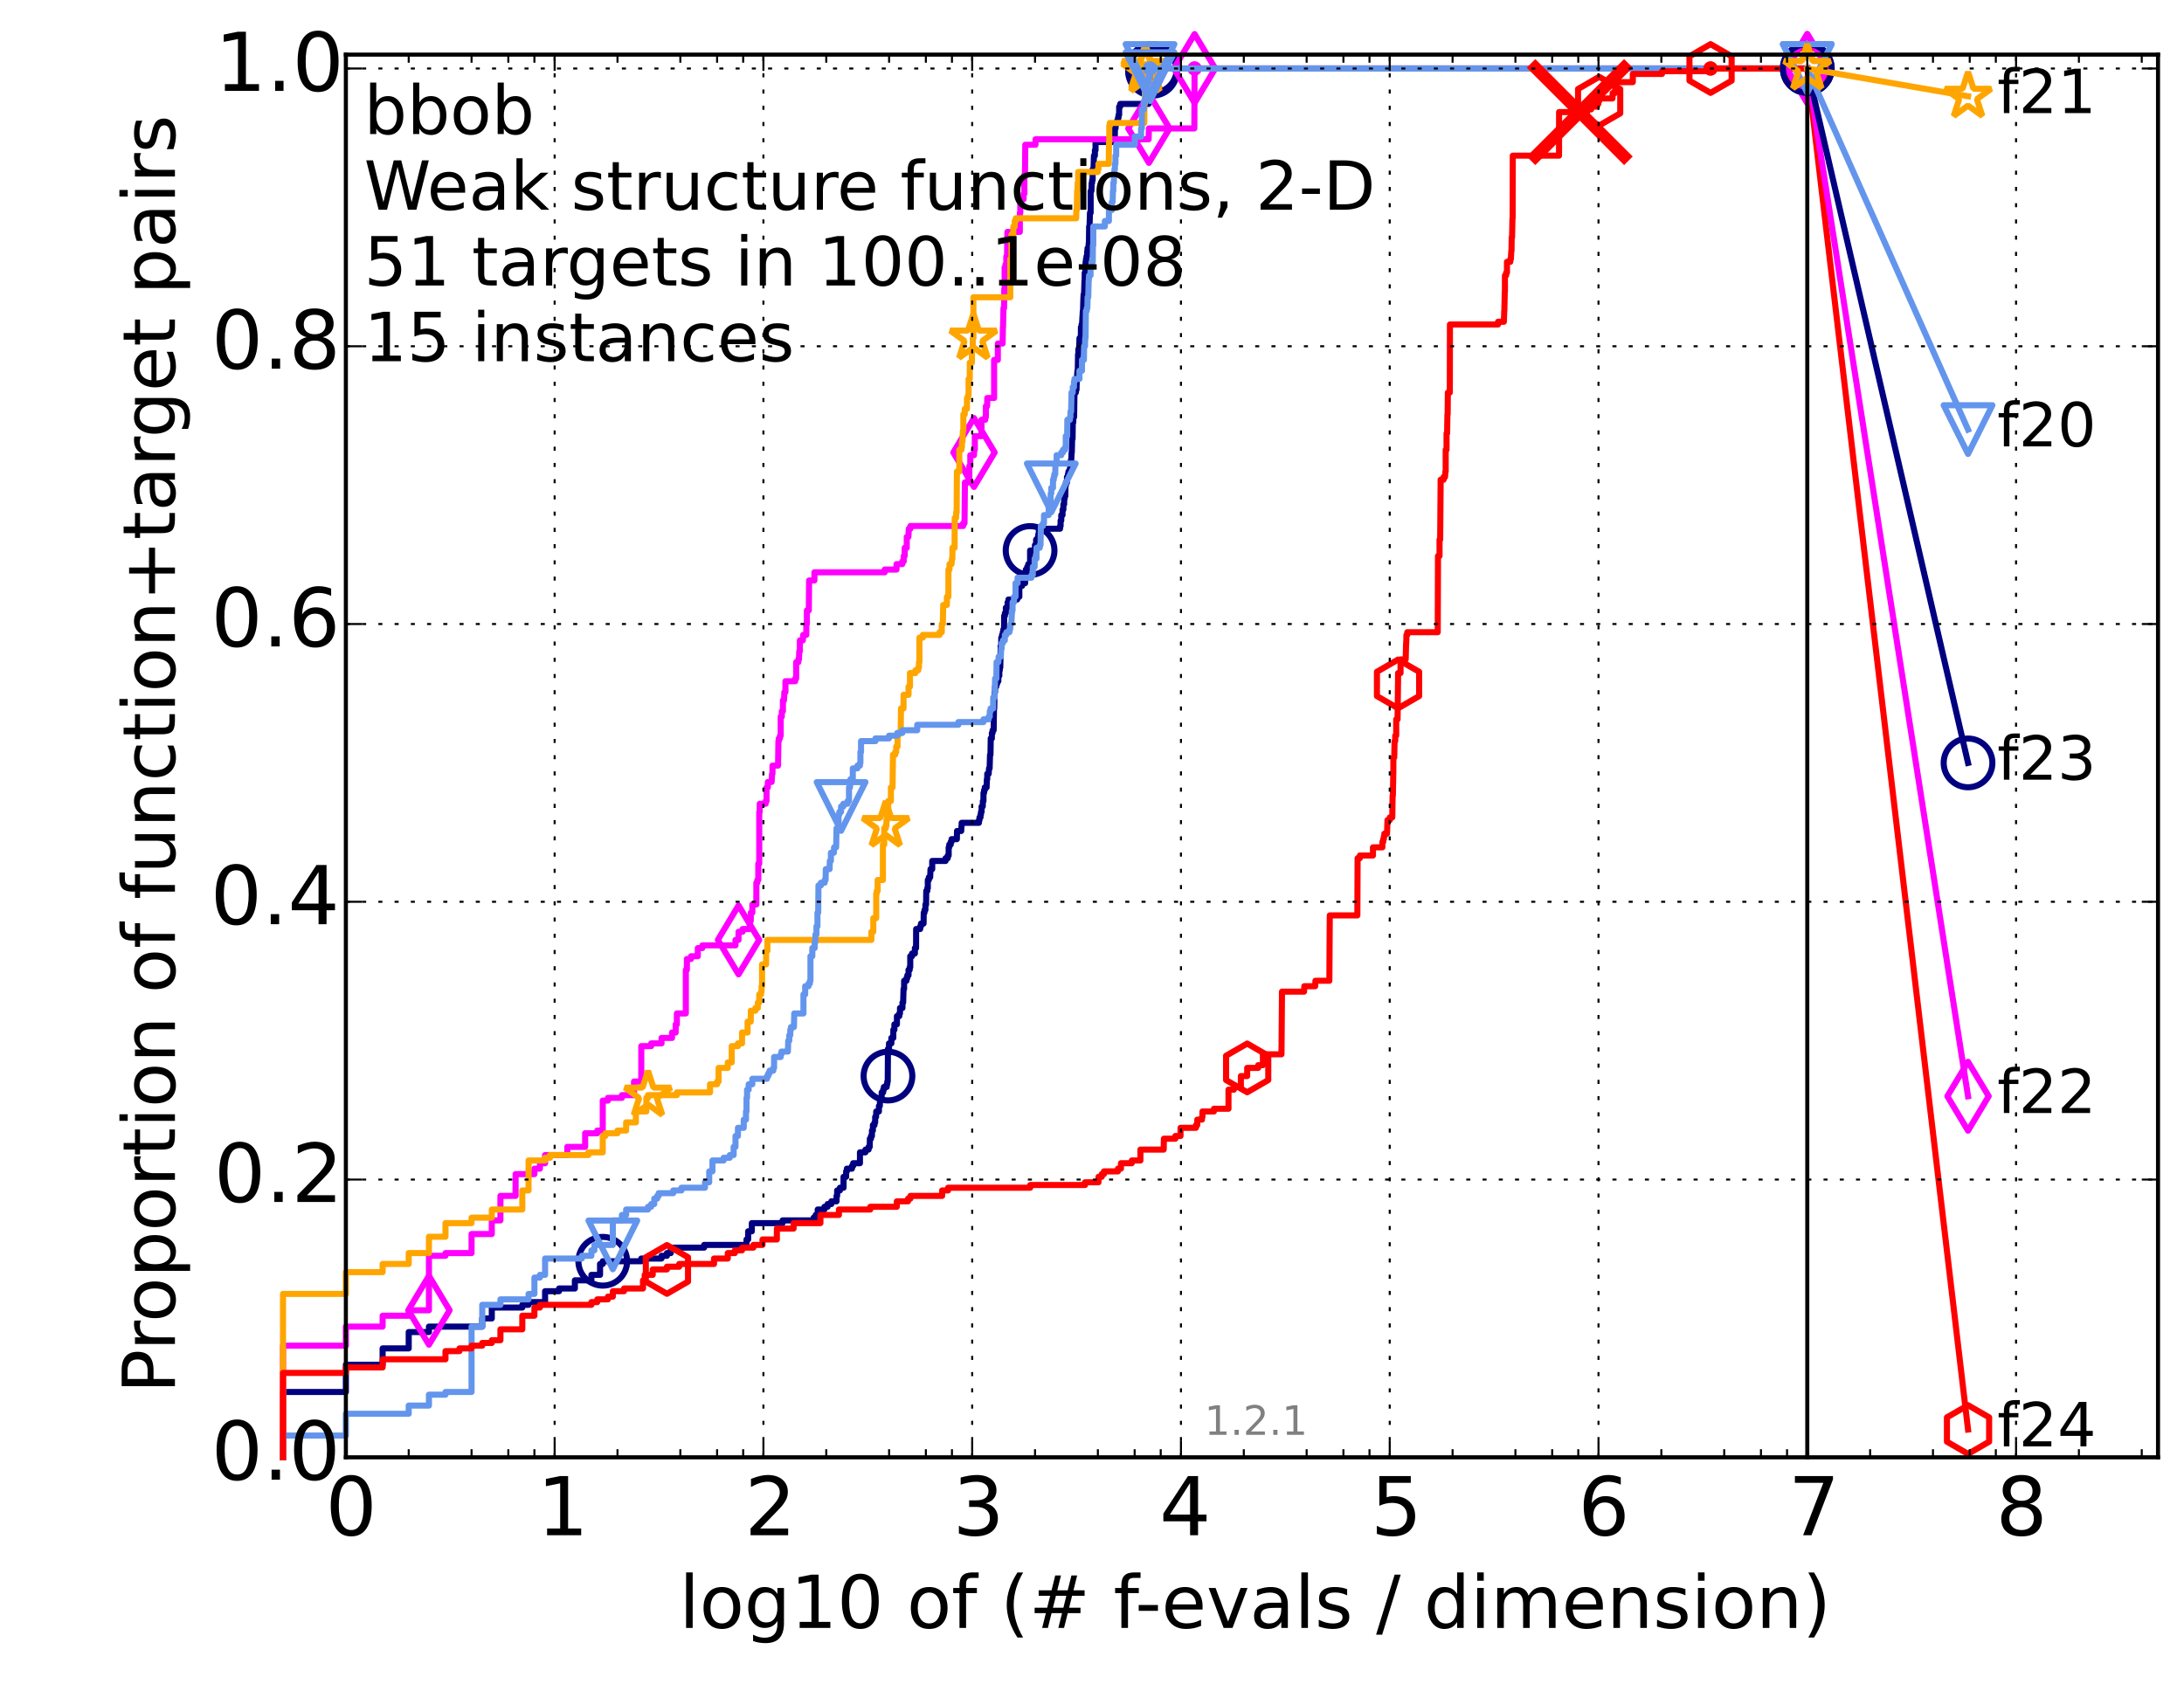 <?xml version="1.0" encoding="utf-8" standalone="no"?>
<!DOCTYPE svg PUBLIC "-//W3C//DTD SVG 1.1//EN"
  "http://www.w3.org/Graphics/SVG/1.1/DTD/svg11.dtd">
<!-- Created with matplotlib (http://matplotlib.org/) -->
<svg height="415pt" version="1.1" viewBox="0 0 538 415" width="538pt" xmlns="http://www.w3.org/2000/svg" xmlns:xlink="http://www.w3.org/1999/xlink">
 <defs>
  <style type="text/css">
*{stroke-linecap:butt;stroke-linejoin:round;}
  </style>
 </defs>
 <g id="figure_1">
  <g id="patch_1">
   <path d="
M0 415.456
L538.8 415.456
L538.8 0
L0 0
z
" style="fill:#ffffff;"/>
  </g>
  <g id="axes_1">
   <g id="patch_2">
    <path d="
M85.2 359.056
L531.6 359.056
L531.6 13.456
L85.2 13.456
z
" style="fill:#ffffff;"/>
   </g>
   <g id="line2d_1">
    <defs>
     <path d="
M0 1.5
C0.398 1.5 0.779 1.342 1.061 1.061
C1.342 0.779 1.5 0.398 1.5 0
C1.5 -0.398 1.342 -0.779 1.061 -1.061
C0.779 -1.342 0.398 -1.5 0 -1.5
C-0.398 -1.5 -0.779 -1.342 -1.061 -1.061
C-1.342 -0.779 -1.5 -0.398 -1.5 0
C-1.5 0.398 -1.342 0.779 -1.061 1.061
C-0.779 1.342 -0.398 1.5 0 1.5
z
" id="ma8fc8663ec" style="stroke:#000080;stroke-width:0.5;"/>
    </defs>
    <g>
     <use style="fill:#000080;stroke:#000080;stroke-width:0.5;" x="283.91" xlink:href="#ma8fc8663ec" y="16.878"/>
     <use style="fill:#000080;stroke:#000080;stroke-width:0.5;" x="283.91" xlink:href="#ma8fc8663ec" y="16.878"/>
    </g>
   </g>
   <g id="line2d_2">
    <path d="
M69.719 359.056
L69.719 342.954
L85.2 342.954
L85.2 336.244
L94.256 336.244
L94.256 332.219
L100.682 332.219
L100.682 328.193
L105.665 328.193
L105.665 326.851
L118.794 326.851
L118.794 324.839
L121.147 324.839
L121.147 322.155
L128.662 322.155
L128.662 321.484
L130.203 321.484
L130.203 320.813
L134.275 320.813
L134.275 318.129
L137.718 318.129
L137.718 317.458
L141.613 317.458
L141.613 315.445
L145.685 315.445
L145.685 314.104
L147.813 314.104
L147.813 311.42
L148.48 311.42
L148.48 310.749
L157.97 310.749
L157.97 310.078
L162.954 310.078
L162.954 309.407
L164.288 309.407
L164.288 308.736
L165.238 308.736
L165.238 307.394
L173.452 307.394
L173.452 306.723
L183.895 306.723
L183.895 305.381
L184.295 305.381
L184.295 303.369
L185.202 303.369
L185.202 301.356
L192.771 301.356
L192.771 300.685
L200.428 300.685
L200.428 300.014
L200.936 300.014
L200.936 299.343
L201.432 299.343
L201.432 298.001
L203.087 298.001
L203.087 297.33
L203.871 297.33
L203.871 296.659
L204.787 296.659
L204.787 295.988
L206.07 295.988
L206.07 294.646
L206.219 294.646
L206.219 293.304
L206.902 293.304
L206.902 292.634
L207.796 292.634
L207.796 289.95
L208.433 289.95
L208.433 288.608
L208.612 288.608
L208.612 287.937
L209.866 287.937
L209.866 287.266
L210.159 287.266
L210.159 286.595
L211.838 286.595
L211.838 283.911
L213.183 283.911
L213.183 283.24
L213.966 283.24
L213.966 282.569
L214.245 282.569
L214.279 280.557
L214.554 280.557
L214.554 279.886
L214.791 279.886
L214.791 278.544
L215.026 278.544
L215.026 277.202
L215.423 277.202
L215.423 276.531
L215.587 276.531
L215.587 275.189
L215.813 275.189
L215.846 273.847
L216.511 273.847
L216.511 272.505
L216.729 272.505
L216.791 270.493
L217.188 270.493
L217.188 269.151
L217.549 269.151
L217.549 268.48
L217.727 268.48
L217.727 267.809
L218.426 267.809
L218.426 267.138
L218.569 267.138
L218.569 266.467
L218.683 266.467
L218.739 258.416
L218.992 258.416
L218.992 257.074
L219.572 257.074
L219.572 255.732
L220.057 255.732
L220.057 253.719
L220.322 253.719
L220.322 252.377
L220.945 252.377
L220.945 250.364
L221.526 250.364
L221.526 249.694
L221.701 249.694
L221.701 248.352
L222.311 248.352
L222.311 247.01
L222.479 247.01
L222.575 243.655
L222.717 243.655
L222.717 241.642
L223.301 241.642
L223.301 240.971
L223.507 240.971
L223.507 240.3
L223.802 240.3
L223.802 238.958
L224.093 238.958
L224.093 238.288
L224.226 238.288
L224.226 235.604
L224.664 235.604
L224.664 234.933
L225.369 234.933
L225.369 233.591
L225.661 233.591
L225.682 228.894
L226.675 228.894
L226.675 228.223
L226.872 228.223
L226.872 227.553
L227.511 227.553
L227.549 224.869
L227.739 224.869
L227.739 224.198
L227.964 224.198
L227.964 222.856
L228.132 222.856
L228.169 219.501
L228.427 219.501
L228.427 218.83
L228.555 218.83
L228.555 216.818
L228.809 216.818
L228.809 216.147
L229.131 216.147
L229.219 214.134
L229.64 214.134
L229.64 212.121
L232.926 212.121
L232.926 211.45
L233.459 211.45
L233.459 210.779
L233.692 210.779
L233.692 208.766
L233.836 208.766
L233.836 208.095
L234.193 208.095
L234.193 207.424
L234.404 207.424
L234.404 206.753
L235.711 206.753
L235.75 204.741
L236.782 204.741
L236.858 203.399
L236.895 203.399
L236.895 202.728
L241.143 202.728
L241.143 202.057
L241.287 202.057
L241.287 201.386
L241.533 201.386
L241.533 200.715
L241.645 200.715
L241.645 200.044
L241.807 200.044
L241.807 198.702
L242.087 198.702
L242.116 197.36
L242.265 197.36
L242.265 195.348
L242.422 195.348
L242.422 194.677
L242.588 194.677
L242.588 194.006
L243.04 194.006
L243.097 191.993
L243.192 191.993
L243.192 190.651
L243.549 190.651
L243.632 189.309
L243.78 189.309
L243.881 185.954
L243.991 185.954
L244.055 181.929
L244.335 181.929
L244.335 180.587
L244.514 180.587
L244.514 179.916
L244.771 179.916
L244.851 174.548
L244.921 174.548
L244.991 170.523
L245.121 170.523
L245.121 169.181
L245.414 169.181
L245.414 168.51
L245.61 168.51
L245.61 167.839
L245.931 167.839
L245.931 166.497
L246.172 166.497
L246.172 165.155
L246.288 165.155
L246.288 164.484
L246.403 164.484
L246.509 159.117
L246.623 159.117
L246.655 157.104
L246.841 157.104
L246.841 156.433
L247.025 156.433
L247.025 155.762
L247.168 155.762
L247.168 155.091
L247.333 155.091
L247.365 151.737
L247.545 151.737
L247.545 151.066
L247.777 151.066
L247.777 149.724
L248.212 149.724
L248.212 148.382
L248.415 148.382
L248.415 147.711
L250.562 147.711
L250.562 147.04
L251.1 147.04
L251.1 144.356
L251.78 144.356
L251.78 143.685
L252.527 143.685
L252.527 142.343
L252.639 142.343
L252.701 140.331
L253.044 140.331
L253.044 139.66
L253.304 139.66
L253.304 138.989
L253.751 138.989
L253.751 135.634
L254.945 135.634
L254.945 134.292
L255.234 134.292
L255.234 132.95
L255.66 132.95
L255.66 132.279
L255.779 132.279
L255.779 131.608
L255.902 131.608
L255.902 130.267
L261.13 130.267
L261.13 129.596
L261.265 129.596
L261.265 128.254
L261.429 128.254
L261.429 126.912
L261.74 126.912
L261.744 125.57
L261.95 125.57
L261.95 124.228
L262.141 124.228
L262.141 122.886
L262.274 122.886
L262.274 122.215
L262.427 122.215
L262.466 119.532
L262.59 119.532
L262.59 118.861
L262.835 118.861
L262.835 117.519
L263.065 117.519
L263.065 116.848
L263.197 116.848
L263.197 116.177
L263.534 116.177
L263.534 115.506
L263.648 115.506
L263.648 114.835
L263.765 114.835
L263.765 113.493
L263.878 113.493
L263.979 111.48
L264.027 111.48
L264.105 108.126
L264.212 108.126
L264.268 104.1
L264.382 104.1
L264.411 102.758
L264.593 102.758
L264.684 96.72
L265.017 96.72
L265.017 96.049
L265.18 96.049
L265.29 92.694
L265.318 92.694
L265.409 91.352
L265.496 91.352
L265.562 87.327
L265.642 87.327
L265.649 85.985
L265.815 85.985
L265.924 83.301
L266.247 83.301
L266.27 80.617
L266.431 80.617
L266.431 79.946
L266.545 79.946
L266.654 77.933
L266.661 77.933
L266.737 76.592
L266.789 76.592
L266.885 73.237
L266.921 73.237
L266.921 72.566
L267.044 72.566
L267.142 69.211
L267.184 69.211
L267.21 67.198
L267.332 67.198
L267.428 64.515
L267.511 64.515
L267.511 63.844
L267.644 63.844
L267.644 63.173
L267.786 63.173
L267.824 61.831
L267.899 61.831
L267.899 61.16
L268.111 61.16
L268.204 59.818
L268.244 59.818
L268.296 55.792
L268.391 55.792
L268.501 52.438
L268.668 52.438
L268.668 47.07
L268.855 47.07
L268.924 45.057
L269.028 45.057
L269.028 44.387
L269.159 44.387
L269.159 41.703
L269.377 41.703
L269.476 38.348
L269.714 38.348
L269.714 37.006
L269.869 37.006
L269.869 34.993
L274.588 34.993
L274.646 31.639
L274.798 31.639
L274.867 30.297
L275.235 30.297
L275.235 29.626
L275.422 29.626
L275.422 28.955
L275.546 28.955
L275.546 28.284
L275.69 28.284
L275.69 26.271
L275.956 26.271
L275.956 25.6
L282.954 25.6
L282.954 24.929
L283.078 24.929
L283.148 22.246
L283.332 22.246
L283.332 19.562
L283.701 19.562
L283.701 18.22
L283.879 18.22
L283.91 16.878
L445.2 16.878
L445.2 16.878" style="fill:none;stroke:#000080;stroke-linecap:square;stroke-width:1.5;"/>
   </g>
   <g id="line2d_3">
    <defs>
     <path d="
M0 6
C1.591 6 3.117 5.368 4.243 4.243
C5.368 3.117 6 1.591 6 0
C6 -1.591 5.368 -3.117 4.243 -4.243
C3.117 -5.368 1.591 -6 0 -6
C-1.591 -6 -3.117 -5.368 -4.243 -4.243
C-5.368 -3.117 -6 -1.591 -6 0
C-6 1.591 -5.368 3.117 -4.243 4.243
C-3.117 5.368 -1.591 6 0 6
z
" id="mae466deef1" style="stroke:#000080;stroke-width:1.5;"/>
    </defs>
    <g>
     <use style="fill:none;stroke:#000080;stroke-width:1.5;" x="148.48" xlink:href="#mae466deef1" y="310.749"/>
     <use style="fill:none;stroke:#000080;stroke-width:1.5;" x="218.739" xlink:href="#mae466deef1" y="265.125"/>
     <use style="fill:none;stroke:#000080;stroke-width:1.5;" x="253.751" xlink:href="#mae466deef1" y="135.634"/>
     <use style="fill:none;stroke:#000080;stroke-width:1.5;" x="283.91" xlink:href="#mae466deef1" y="17.549"/>
     <use style="fill:none;stroke:#000080;stroke-width:1.5;" x="283.91" xlink:href="#mae466deef1" y="16.878"/>
     <use style="fill:none;stroke:#000080;stroke-width:1.5;" x="445.2" xlink:href="#mae466deef1" y="16.878"/>
    </g>
   </g>
   <g id="line2d_4"/>
   <g id="line2d_5">
    <defs>
     <path d="
M0 1.5
C0.398 1.5 0.779 1.342 1.061 1.061
C1.342 0.779 1.5 0.398 1.5 0
C1.5 -0.398 1.342 -0.779 1.061 -1.061
C0.779 -1.342 0.398 -1.5 0 -1.5
C-0.398 -1.5 -0.779 -1.342 -1.061 -1.061
C-1.342 -0.779 -1.5 -0.398 -1.5 0
C-1.5 0.398 -1.342 0.779 -1.061 1.061
C-0.779 1.342 -0.398 1.5 0 1.5
z
" id="m62d5190e8e" style="stroke:#ff00ff;stroke-width:0.5;"/>
    </defs>
    <g>
     <use style="fill:#ff00ff;stroke:#ff00ff;stroke-width:0.5;" x="294.27" xlink:href="#m62d5190e8e" y="16.878"/>
     <use style="fill:#ff00ff;stroke:#ff00ff;stroke-width:0.5;" x="294.27" xlink:href="#m62d5190e8e" y="16.878"/>
    </g>
   </g>
   <g id="line2d_6">
    <path d="
M69.719 359.056
L69.719 331.548
L85.2 331.548
L85.2 326.851
L94.256 326.851
L94.256 324.168
L100.682 324.168
L100.682 322.826
L105.665 322.826
L105.665 309.407
L109.738 309.407
L109.738 308.736
L116.163 308.736
L116.163 304.039
L121.147 304.039
L121.147 300.685
L123.276 300.685
L123.276 294.646
L127.007 294.646
L127.007 289.279
L131.645 289.279
L131.645 287.937
L132.999 287.937
L132.999 286.595
L134.275 286.595
L134.275 284.582
L139.75 284.582
L139.75 282.569
L144.144 282.569
L144.144 279.215
L147.126 279.215
L147.126 278.544
L148.48 278.544
L148.48 271.164
L149.757 271.164
L149.757 270.493
L153.2 270.493
L153.2 269.822
L156.182 269.822
L156.182 266.467
L157.97 266.467
L157.97 257.745
L160.409 257.745
L160.409 257.074
L162.954 257.074
L162.954 255.732
L165.546 255.732
L165.546 254.39
L166.446 254.39
L166.446 252.377
L166.738 252.377
L166.738 249.694
L168.946 249.694
L168.946 238.958
L169.207 238.958
L169.207 236.275
L170.222 236.275
L170.222 235.604
L171.895 235.604
L171.895 233.591
L173.018 233.591
L173.018 232.92
L181.18 232.92
L181.18 231.578
L181.928 231.578
L181.928 229.565
L182.933 229.565
L182.933 228.894
L184.688 228.894
L184.688 226.882
L184.947 226.882
L184.947 224.869
L185.329 224.869
L185.329 222.856
L186.316 222.856
L186.316 217.488
L186.556 217.488
L186.556 216.818
L186.794 216.818
L186.794 212.792
L187.029 212.792
L187.029 200.044
L187.145 200.044
L187.145 198.031
L188.609 198.031
L188.609 197.36
L188.826 197.36
L188.826 194.006
L189.147 194.006
L189.147 192.664
L190.084 192.664
L190.186 190.651
L190.287 190.651
L190.287 188.638
L191.659 188.638
L191.754 182.6
L191.848 182.6
L191.848 181.929
L192.129 181.929
L192.129 181.258
L192.315 181.258
L192.315 176.561
L192.59 176.561
L192.59 175.219
L192.862 175.219
L192.862 172.536
L193.13 172.536
L193.219 170.523
L193.483 170.523
L193.483 167.839
L195.889 167.839
L195.889 167.168
L196.124 167.168
L196.124 163.143
L196.662 163.143
L196.662 162.472
L196.813 162.472
L196.889 160.459
L197.039 160.459
L197.039 157.775
L197.773 157.775
L197.846 156.433
L198.624 156.433
L198.624 153.749
L198.763 153.749
L198.763 150.395
L199.242 150.395
L199.31 143.014
L200.62 143.014
L200.62 141.002
L217.933 141.002
L217.933 140.331
L220.842 140.331
L220.842 138.989
L222.263 138.989
L222.263 138.318
L222.622 138.318
L222.622 136.976
L222.859 136.976
L222.859 134.963
L223.37 134.963
L223.37 132.279
L223.78 132.279
L223.87 130.267
L224.271 130.267
L224.271 129.596
L237.256 129.596
L237.256 128.925
L237.599 128.925
L237.696 118.861
L238.504 118.861
L238.504 117.519
L238.782 117.519
L238.782 114.835
L239.023 114.835
L239.023 112.151
L239.928 112.151
L239.961 110.809
L240.135 110.809
L240.135 107.455
L241.776 107.455
L241.776 103.429
L242.704 103.429
L242.704 102.758
L242.858 102.758
L242.858 100.074
L243.173 100.074
L243.201 98.062
L244.886 98.062
L244.886 88.668
L245.805 88.668
L245.813 84.643
L246.977 84.643
L247.057 80.617
L247.088 80.617
L247.191 75.921
L247.341 75.921
L247.388 71.224
L247.482 71.224
L247.482 65.857
L247.684 65.857
L247.684 65.186
L247.892 65.186
L247.892 63.173
L248.068 63.173
L248.166 57.134
L251.225 57.134
L251.225 52.438
L251.337 52.438
L251.337 49.083
L252.156 49.083
L252.156 47.741
L252.339 47.741
L252.339 43.045
L252.49 43.045
L252.564 35.664
L255.079 35.664
L255.079 34.322
L282.954 34.322
L283.018 31.639
L294.207 31.639
L294.27 16.878
L445.2 16.878
L445.2 16.878" style="fill:none;stroke:#ff00ff;stroke-linecap:square;stroke-width:1.5;"/>
   </g>
   <g id="line2d_7">
    <defs>
     <path d="
M-3.9968e-16 8.485
L5.091 0
L4.88498e-16 -8.485
L-5.091 -1.77636e-15
z
" id="mf6640c921f" style="stroke:#ff00ff;stroke-linejoin:miter;stroke-width:1.5;"/>
    </defs>
    <g>
     <use style="fill:none;stroke:#ff00ff;stroke-linejoin:miter;stroke-width:1.5;" x="105.665" xlink:href="#mf6640c921f" y="322.826"/>
     <use style="fill:none;stroke:#ff00ff;stroke-linejoin:miter;stroke-width:1.5;" x="181.928" xlink:href="#mf6640c921f" y="231.578"/>
     <use style="fill:none;stroke:#ff00ff;stroke-linejoin:miter;stroke-width:1.5;" x="239.928" xlink:href="#mf6640c921f" y="111.48"/>
     <use style="fill:none;stroke:#ff00ff;stroke-linejoin:miter;stroke-width:1.5;" x="283.018" xlink:href="#mf6640c921f" y="31.639"/>
     <use style="fill:none;stroke:#ff00ff;stroke-linejoin:miter;stroke-width:1.5;" x="294.27" xlink:href="#mf6640c921f" y="16.878"/>
     <use style="fill:none;stroke:#ff00ff;stroke-linejoin:miter;stroke-width:1.5;" x="445.2" xlink:href="#mf6640c921f" y="16.878"/>
    </g>
   </g>
   <g id="line2d_8"/>
   <g id="line2d_9">
    <defs>
     <path d="
M0 1.5
C0.398 1.5 0.779 1.342 1.061 1.061
C1.342 0.779 1.5 0.398 1.5 0
C1.5 -0.398 1.342 -0.779 1.061 -1.061
C0.779 -1.342 0.398 -1.5 0 -1.5
C-0.398 -1.5 -0.779 -1.342 -1.061 -1.061
C-1.342 -0.779 -1.5 -0.398 -1.5 0
C-1.5 0.398 -1.342 0.779 -1.061 1.061
C-0.779 1.342 -0.398 1.5 0 1.5
z
" id="m3747452efa" style="stroke:#ffa500;stroke-width:0.5;"/>
    </defs>
    <g>
     <use style="fill:#ffa500;stroke:#ffa500;stroke-width:0.5;" x="282.147" xlink:href="#m3747452efa" y="16.878"/>
     <use style="fill:#ffa500;stroke:#ffa500;stroke-width:0.5;" x="282.147" xlink:href="#m3747452efa" y="16.878"/>
    </g>
   </g>
   <g id="line2d_10">
    <path d="
M69.719 359.056
L69.719 318.8
L85.2 318.8
L85.2 313.433
L94.256 313.433
L94.256 311.42
L100.682 311.42
L100.682 308.736
L105.665 308.736
L105.665 304.71
L109.738 304.71
L109.738 301.356
L116.163 301.356
L116.163 300.014
L121.147 300.014
L121.147 298.001
L128.662 298.001
L128.662 293.304
L130.203 293.304
L130.203 285.924
L134.275 285.924
L134.275 285.253
L135.483 285.253
L135.483 284.582
L144.927 284.582
L144.927 283.911
L148.48 283.911
L148.48 279.886
L149.128 279.886
L149.128 279.215
L152.11 279.215
L152.11 278.544
L154.239 278.544
L154.239 276.531
L156.643 276.531
L156.643 273.847
L159.223 273.847
L159.223 270.493
L159.625 270.493
L159.625 269.822
L166.738 269.822
L166.738 269.151
L174.906 269.151
L174.906 267.138
L176.648 267.138
L176.648 266.467
L177.017 266.467
L177.017 263.112
L179.278 263.112
L179.278 261.77
L180.25 261.77
L180.25 257.745
L181.78 257.745
L181.78 257.074
L182.792 257.074
L182.792 254.39
L184.163 254.39
L184.163 251.706
L184.947 251.706
L184.947 249.023
L186.073 249.023
L186.073 248.352
L186.675 248.352
L186.675 247.01
L187.029 247.01
L187.029 244.997
L187.492 244.997
L187.492 244.326
L187.606 244.326
L187.606 242.984
L187.72 242.984
L187.72 237.617
L188.717 237.617
L188.717 234.262
L189.04 234.262
L189.04 231.578
L214.656 231.578
L214.656 229.565
L215.126 229.565
L215.126 226.211
L215.846 226.211
L215.846 220.172
L215.974 220.172
L215.974 219.501
L216.197 219.501
L216.197 216.818
L217.489 216.818
L217.489 208.095
L217.816 208.095
L217.816 204.07
L218.196 204.07
L218.196 203.399
L218.369 203.399
L218.369 202.057
L218.54 202.057
L218.54 200.044
L218.796 200.044
L218.796 197.36
L219.463 197.36
L219.463 194.006
L219.869 194.006
L219.977 185.954
L220.505 185.954
L220.505 185.283
L220.765 185.283
L220.765 183.942
L221.098 183.942
L221.098 181.258
L221.301 181.258
L221.301 180.587
L221.873 180.587
L221.947 174.548
L222.575 174.548
L222.575 171.194
L223.802 171.194
L223.802 169.181
L224.16 169.181
L224.16 165.826
L225.494 165.826
L225.494 165.155
L226.194 165.155
L226.194 164.484
L226.375 164.484
L226.375 163.143
L226.495 163.143
L226.495 157.104
L227.319 157.104
L227.319 156.433
L231.439 156.433
L231.439 155.762
L231.993 155.762
L231.993 153.749
L232.257 153.749
L232.349 149.053
L233.253 149.053
L233.253 147.04
L233.619 147.04
L233.634 140.331
L233.893 140.331
L233.893 138.989
L234.404 138.989
L234.488 137.647
L234.613 137.647
L234.613 134.963
L235.148 134.963
L235.189 127.583
L235.525 127.583
L235.525 126.241
L235.658 126.241
L235.724 116.177
L236.311 116.177
L236.311 110.809
L236.845 110.809
L236.845 110.138
L236.958 110.138
L236.958 108.797
L237.095 108.797
L237.194 106.113
L237.306 106.113
L237.306 102.087
L237.66 102.087
L237.66 100.745
L238.199 100.745
L238.199 98.062
L238.457 98.062
L238.457 97.391
L238.597 97.391
L238.597 93.365
L238.897 93.365
L238.897 89.339
L239.419 89.339
L239.419 85.985
L239.63 85.985
L239.63 83.301
L239.785 83.301
L239.785 73.237
L248.867 73.237
L248.874 63.844
L249.173 63.844
L249.173 57.805
L249.617 57.805
L249.617 55.792
L249.962 55.792
L249.962 54.451
L250.219 54.451
L250.219 53.78
L265.106 53.78
L265.138 51.767
L265.244 51.767
L265.339 47.07
L265.412 47.07
L265.479 45.057
L265.594 45.057
L265.594 42.374
L270.418 42.374
L270.418 41.703
L270.591 41.703
L270.591 40.361
L273.134 40.361
L273.186 34.993
L273.253 34.993
L273.253 30.968
L273.39 30.968
L273.39 30.297
L281.878 30.297
L281.916 25.6
L282.011 25.6
L282.089 19.562
L282.144 19.562
L282.147 16.878
L445.2 16.878
L445.2 16.878" style="fill:none;stroke:#ffa500;stroke-linecap:square;stroke-width:1.5;"/>
   </g>
   <g id="line2d_11">
    <defs>
     <path d="
M3.67394e-16 -6
L-1.347 -1.854
L-5.706 -1.854
L-2.18 0.708
L-3.527 4.854
L-4.20996e-16 2.292
L3.527 4.854
L2.18 0.708
L5.706 -1.854
L1.347 -1.854
z
" id="m73d367cfb6" style="stroke:#ffa500;stroke-linejoin:bevel;stroke-width:1.5;"/>
    </defs>
    <g>
     <use style="fill:none;stroke:#ffa500;stroke-linejoin:bevel;stroke-width:1.5;" x="159.625" xlink:href="#m73d367cfb6" y="269.822"/>
     <use style="fill:none;stroke:#ffa500;stroke-linejoin:bevel;stroke-width:1.5;" x="218.196" xlink:href="#m73d367cfb6" y="203.399"/>
     <use style="fill:none;stroke:#ffa500;stroke-linejoin:bevel;stroke-width:1.5;" x="239.785" xlink:href="#m73d367cfb6" y="83.301"/>
     <use style="fill:none;stroke:#ffa500;stroke-linejoin:bevel;stroke-width:1.5;" x="282.147" xlink:href="#m73d367cfb6" y="17.549"/>
     <use style="fill:none;stroke:#ffa500;stroke-linejoin:bevel;stroke-width:1.5;" x="282.147" xlink:href="#m73d367cfb6" y="16.878"/>
     <use style="fill:none;stroke:#ffa500;stroke-linejoin:bevel;stroke-width:1.5;" x="445.2" xlink:href="#m73d367cfb6" y="16.878"/>
    </g>
   </g>
   <g id="line2d_12"/>
   <g id="line2d_13">
    <defs>
     <path d="
M0 1.5
C0.398 1.5 0.779 1.342 1.061 1.061
C1.342 0.779 1.5 0.398 1.5 0
C1.5 -0.398 1.342 -0.779 1.061 -1.061
C0.779 -1.342 0.398 -1.5 0 -1.5
C-0.398 -1.5 -0.779 -1.342 -1.061 -1.061
C-1.342 -0.779 -1.5 -0.398 -1.5 0
C-1.5 0.398 -1.342 0.779 -1.061 1.061
C-0.779 1.342 -0.398 1.5 0 1.5
z
" id="m03dd694df9" style="stroke:#6495ed;stroke-width:0.5;"/>
    </defs>
    <g>
     <use style="fill:#6495ed;stroke:#6495ed;stroke-width:0.5;" x="283.293" xlink:href="#m03dd694df9" y="16.878"/>
     <use style="fill:#6495ed;stroke:#6495ed;stroke-width:0.5;" x="283.293" xlink:href="#m03dd694df9" y="16.878"/>
    </g>
   </g>
   <g id="line2d_14">
    <path d="
M69.719 359.056
L69.719 353.689
L85.2 353.689
L85.2 348.321
L100.682 348.321
L100.682 346.309
L105.665 346.309
L105.665 343.625
L109.738 343.625
L109.738 342.954
L116.163 342.954
L116.163 326.851
L118.794 326.851
L118.794 321.484
L123.276 321.484
L123.276 320.142
L130.203 320.142
L130.203 318.8
L131.645 318.8
L131.645 314.774
L132.999 314.774
L132.999 314.104
L134.275 314.104
L134.275 310.078
L143.331 310.078
L143.331 309.407
L145.685 309.407
L145.685 308.065
L146.417 308.065
L146.417 306.723
L150.964 306.723
L150.964 300.685
L153.2 300.685
L153.2 299.343
L154.239 299.343
L154.239 298.001
L159.625 298.001
L159.625 297.33
L160.409 297.33
L160.409 296.659
L161.166 296.659
L161.166 295.317
L161.899 295.317
L161.899 294.646
L162.256 294.646
L162.256 293.975
L165.85 293.975
L165.85 293.304
L167.869 293.304
L167.869 292.634
L173.665 292.634
L173.665 291.292
L174.704 291.292
L174.704 288.608
L175.502 288.608
L175.502 285.924
L178.263 285.924
L178.263 285.253
L179.769 285.253
L179.769 284.582
L180.72 284.582
L180.72 282.569
L181.18 282.569
L181.18 279.886
L181.78 279.886
L181.78 277.873
L183.212 277.873
L183.212 275.86
L183.76 275.86
L183.76 273.847
L183.895 273.847
L183.895 270.493
L184.03 270.493
L184.03 268.48
L184.427 268.48
L184.427 267.138
L185.329 267.138
L185.329 265.796
L188.933 265.796
L188.933 265.125
L189.253 265.125
L189.253 264.454
L189.568 264.454
L189.568 263.783
L190.488 263.783
L190.488 263.112
L190.688 263.112
L190.688 260.429
L192.315 260.429
L192.315 259.758
L192.499 259.758
L192.499 259.087
L194.088 259.087
L194.173 256.403
L194.427 256.403
L194.427 255.061
L194.677 255.061
L194.677 253.719
L194.843 253.719
L194.843 253.048
L195.572 253.048
L195.652 249.694
L197.918 249.694
L197.918 244.997
L198.344 244.997
L198.344 242.984
L199.174 242.984
L199.174 242.313
L199.511 242.313
L199.511 241.642
L199.644 241.642
L199.644 235.604
L200.105 235.604
L200.105 233.591
L200.684 233.591
L200.684 232.249
L200.81 232.249
L200.873 230.236
L201.123 230.236
L201.123 228.223
L201.371 228.223
L201.371 224.869
L201.555 224.869
L201.616 218.159
L202.216 218.159
L202.216 217.488
L203.144 217.488
L203.144 216.818
L203.371 216.818
L203.427 214.134
L204.361 214.134
L204.415 212.121
L204.682 212.121
L204.682 210.108
L205.412 210.108
L205.463 208.766
L205.97 208.766
L206.07 204.07
L206.563 204.07
L206.563 200.715
L206.757 200.715
L206.757 200.044
L207.188 200.044
L207.188 198.702
L207.75 198.702
L207.75 198.031
L208.789 198.031
L208.789 197.36
L209.139 197.36
L209.139 194.006
L209.399 194.006
L209.484 191.993
L210.076 191.993
L210.076 189.309
L211.213 189.309
L211.213 188.638
L211.838 188.638
L211.838 187.967
L211.953 187.967
L211.953 185.283
L212.106 185.283
L212.106 182.6
L215.652 182.6
L215.652 181.929
L218.992 181.929
L218.992 181.258
L221.022 181.258
L221.022 180.587
L222.287 180.587
L222.287 179.916
L225.949 179.916
L225.949 178.574
L236.078 178.574
L236.078 177.903
L242.255 177.903
L242.255 177.232
L243.539 177.232
L243.539 176.561
L243.817 176.561
L243.817 175.219
L244.018 175.219
L244.018 174.548
L244.656 174.548
L244.656 171.865
L245.026 171.865
L245.13 167.168
L245.449 167.168
L245.483 163.143
L245.939 163.143
L245.998 161.801
L246.541 161.801
L246.631 159.788
L246.744 159.788
L246.744 158.446
L247.065 158.446
L247.065 157.775
L247.529 157.775
L247.529 156.433
L247.908 156.433
L247.908 155.762
L248.661 155.762
L248.661 155.091
L248.838 155.091
L248.926 153.749
L249.144 153.749
L249.253 151.066
L249.303 151.066
L249.303 150.395
L249.432 150.395
L249.432 148.382
L249.78 148.382
L249.78 147.04
L250.164 147.04
L250.164 143.685
L250.664 143.685
L250.664 142.343
L254.085 142.343
L254.085 141.673
L254.419 141.673
L254.419 139.66
L254.867 139.66
L254.867 137.647
L255.327 137.647
L255.327 134.963
L256.131 134.963
L256.131 134.292
L256.321 134.292
L256.405 129.596
L256.913 129.596
L256.913 128.925
L257.172 128.925
L257.172 126.912
L258.316 126.912
L258.35 124.228
L258.768 124.228
L258.829 121.544
L258.97 121.544
L258.97 120.203
L259.39 120.203
L259.39 118.19
L259.582 118.19
L259.582 117.519
L259.713 117.519
L259.713 116.848
L259.947 116.848
L259.996 114.164
L260.284 114.164
L260.284 112.151
L261.425 112.151
L261.425 111.48
L261.86 111.48
L261.86 110.809
L262.37 110.809
L262.37 110.138
L262.53 110.138
L262.53 107.455
L262.882 107.455
L262.929 103.429
L263.565 103.429
L263.565 102.758
L263.686 102.758
L263.686 101.416
L263.855 101.416
L263.953 96.72
L264.253 96.72
L264.253 95.378
L264.557 95.378
L264.557 94.036
L264.676 94.036
L264.676 93.365
L265.907 93.365
L265.907 91.352
L266.535 91.352
L266.535 88.668
L267.005 88.668
L267.054 85.314
L267.277 85.314
L267.322 83.301
L267.412 83.301
L267.492 76.592
L267.704 76.592
L267.704 75.921
L267.859 75.921
L267.918 73.237
L268.08 73.237
L268.176 69.211
L268.204 69.211
L268.278 67.869
L268.638 67.869
L268.647 65.857
L268.954 65.857
L268.954 64.515
L269.194 64.515
L269.218 60.489
L269.318 60.489
L269.318 55.792
L272.17 55.792
L272.17 54.451
L273.166 54.451
L273.166 51.767
L273.877 51.767
L273.877 49.754
L274.084 49.754
L274.146 47.07
L274.247 47.07
L274.247 45.057
L274.379 45.057
L274.46 42.374
L274.528 42.374
L274.528 41.703
L274.642 41.703
L274.642 40.361
L274.778 40.361
L274.778 38.348
L274.959 38.348
L274.959 35.664
L279.538 35.664
L279.538 33.652
L281.089 33.652
L281.089 31.639
L281.282 31.639
L281.282 26.942
L281.792 26.942
L281.792 24.929
L282.083 24.929
L282.184 22.917
L282.369 22.917
L282.369 21.575
L282.529 21.575
L282.529 20.233
L283.008 20.233
L283.008 18.891
L283.293 18.891
L283.293 16.878
L445.2 16.878
L445.2 16.878" style="fill:none;stroke:#6495ed;stroke-linecap:square;stroke-width:1.5;"/>
   </g>
   <g id="line2d_15">
    <defs>
     <path d="
M-7.34788e-16 6
L6 -6
L-6 -6
z
" id="md7b19447de" style="stroke:#6495ed;stroke-linejoin:miter;stroke-width:1.5;"/>
    </defs>
    <g>
     <use style="fill:none;stroke:#6495ed;stroke-linejoin:miter;stroke-width:1.5;" x="150.964" xlink:href="#md7b19447de" y="306.723"/>
     <use style="fill:none;stroke:#6495ed;stroke-linejoin:miter;stroke-width:1.5;" x="207.188" xlink:href="#md7b19447de" y="198.702"/>
     <use style="fill:none;stroke:#6495ed;stroke-linejoin:miter;stroke-width:1.5;" x="258.97" xlink:href="#md7b19447de" y="120.203"/>
     <use style="fill:none;stroke:#6495ed;stroke-linejoin:miter;stroke-width:1.5;" x="283.293" xlink:href="#md7b19447de" y="18.891"/>
     <use style="fill:none;stroke:#6495ed;stroke-linejoin:miter;stroke-width:1.5;" x="283.293" xlink:href="#md7b19447de" y="16.878"/>
     <use style="fill:none;stroke:#6495ed;stroke-linejoin:miter;stroke-width:1.5;" x="445.2" xlink:href="#md7b19447de" y="16.878"/>
    </g>
   </g>
   <g id="line2d_16"/>
   <g id="line2d_17">
    <defs>
     <path d="
M0 1.5
C0.398 1.5 0.779 1.342 1.061 1.061
C1.342 0.779 1.5 0.398 1.5 0
C1.5 -0.398 1.342 -0.779 1.061 -1.061
C0.779 -1.342 0.398 -1.5 0 -1.5
C-0.398 -1.5 -0.779 -1.342 -1.061 -1.061
C-1.342 -0.779 -1.5 -0.398 -1.5 0
C-1.5 0.398 -1.342 0.779 -1.061 1.061
C-0.779 1.342 -0.398 1.5 0 1.5
z
" id="ma07bdd5909" style="stroke:#ff0000;stroke-width:0.5;"/>
    </defs>
    <g>
     <use style="fill:#ff0000;stroke:#ff0000;stroke-width:0.5;" x="421.371" xlink:href="#ma07bdd5909" y="16.878"/>
     <use style="fill:#ff0000;stroke:#ff0000;stroke-width:0.5;" x="421.371" xlink:href="#ma07bdd5909" y="16.878"/>
    </g>
   </g>
   <g id="line2d_18">
    <path d="
M69.719 359.056
L69.719 338.257
L85.2 338.257
L85.2 336.915
L94.256 336.915
L94.256 334.903
L109.738 334.903
L109.738 332.89
L113.181 332.89
L113.181 332.219
L116.163 332.219
L116.163 331.548
L118.794 331.548
L118.794 330.877
L121.147 330.877
L121.147 330.206
L123.276 330.206
L123.276 327.522
L128.662 327.522
L128.662 324.168
L131.645 324.168
L131.645 322.155
L132.999 322.155
L132.999 321.484
L145.685 321.484
L145.685 320.813
L147.126 320.813
L147.126 320.142
L149.757 320.142
L149.757 319.471
L150.964 319.471
L150.964 318.129
L153.725 318.129
L153.725 317.458
L158.396 317.458
L158.396 315.445
L158.813 315.445
L158.813 314.104
L160.791 314.104
L160.791 312.762
L164.288 312.762
L164.288 312.091
L167.311 312.091
L167.311 311.42
L175.891 311.42
L175.891 310.078
L179.278 310.078
L179.278 308.736
L181.028 308.736
L181.028 308.065
L182.792 308.065
L182.792 307.394
L185.579 307.394
L185.579 306.723
L187.833 306.723
L187.833 305.381
L191.372 305.381
L191.372 302.698
L195.492 302.698
L195.492 301.356
L202.097 301.356
L202.097 299.343
L206.66 299.343
L206.66 298.001
L214.383 298.001
L214.383 297.33
L220.919 297.33
L220.919 295.988
L223.689 295.988
L223.689 295.317
L224.271 295.317
L224.271 294.646
L232.086 294.646
L232.086 293.304
L233.546 293.304
L233.546 292.634
L253.78 292.634
L253.78 291.963
L267.29 291.963
L267.29 291.292
L270.599 291.292
L270.599 289.95
L271.397 289.95
L271.397 289.279
L271.942 289.279
L271.942 288.608
L275.381 288.608
L275.381 287.937
L276.13 287.937
L276.13 286.595
L278.796 286.595
L278.796 285.924
L280.929 285.924
L280.929 283.24
L286.66 283.24
L286.707 280.557
L289.532 280.557
L289.532 279.886
L290.806 279.886
L290.806 277.873
L294.603 277.873
L294.603 277.202
L294.932 277.202
L294.932 275.86
L296.091 275.86
L296.091 275.189
L296.204 275.189
L296.204 273.847
L299.031 273.847
L299.031 273.176
L302.622 273.176
L302.622 268.48
L303.944 268.48
L303.944 267.809
L305.674 267.809
L305.674 265.125
L307.226 265.125
L307.226 263.112
L309.936 263.112
L309.936 262.441
L311.101 262.441
L311.101 259.758
L315.678 259.758
L315.786 246.339
L315.791 246.339
L315.798 244.326
L321.238 244.326
L321.3 242.984
L323.984 242.984
L324.039 241.642
L327.473 241.642
L327.573 225.54
L334.367 225.54
L334.428 211.45
L334.985 211.45
L334.985 210.779
L338.21 210.779
L338.21 208.766
L340.531 208.766
L340.531 207.424
L340.737 207.424
L340.737 206.753
L340.896 206.753
L340.896 206.083
L341.009 206.083
L341.009 205.412
L341.676 205.412
L341.787 202.057
L342.367 202.057
L342.367 201.386
L342.968 201.386
L343.049 196.018
L343.117 196.018
L343.213 190.651
L343.23 190.651
L343.239 186.625
L343.455 186.625
L343.535 182.6
L343.694 182.6
L343.694 181.258
L343.937 181.258
L343.937 177.232
L344.274 177.232
L344.377 168.51
L344.389 168.51
L344.401 165.826
L345.006 165.826
L345.006 162.472
L346.272 162.472
L346.379 158.446
L346.41 158.446
L346.459 156.433
L346.668 156.433
L346.668 155.762
L354.166 155.762
L354.234 136.976
L354.612 136.976
L354.612 132.95
L354.766 132.95
L354.877 119.532
L354.88 119.532
L354.88 118.19
L355.61 118.19
L355.61 117.519
L355.968 117.519
L356.049 116.177
L356.125 116.177
L356.125 110.809
L356.337 110.809
L356.337 106.784
L356.474 106.784
L356.557 102.087
L356.611 102.087
L356.661 96.72
L357.142 96.72
L357.174 79.946
L369.029 79.946
L369.029 79.275
L370.456 79.275
L370.554 76.592
L370.579 76.592
L370.677 71.895
L370.718 71.895
L370.723 67.869
L371.01 67.869
L371.01 67.198
L371.222 67.198
L371.222 64.515
L372.038 64.515
L372.038 63.844
L372.18 63.844
L372.286 61.831
L372.34 61.831
L372.385 58.476
L372.475 58.476
L372.573 53.78
L372.617 53.78
L372.655 38.348
L384.048 38.348
L384.059 27.613
L390.99 27.613
L390.99 26.942
L391.964 26.942
L391.964 26.271
L393.388 26.271
L393.388 25.6
L393.73 25.6
L393.73 24.929
L393.928 24.929
L393.928 24.258
L397.21 24.258
L397.261 22.917
L397.862 22.917
L397.868 20.233
L402.222 20.233
L402.226 18.22
L409.406 18.22
L409.406 17.549
L421.371 17.549
L421.371 16.878
L445.2 16.878
L445.2 16.878" style="fill:none;stroke:#ff0000;stroke-linecap:square;stroke-width:1.5;"/>
   </g>
   <g id="line2d_19">
    <defs>
     <path d="
M3.67394e-16 -6
L-5.196 -3
L-5.196 3
L-1.10218e-15 6
L5.196 3
L5.196 -3
z
" id="m98e028c2bf" style="stroke:#ff0000;stroke-linejoin:miter;stroke-width:1.5;"/>
    </defs>
    <g>
     <use style="fill:none;stroke:#ff0000;stroke-linejoin:miter;stroke-width:1.5;" x="164.288" xlink:href="#m98e028c2bf" y="312.762"/>
     <use style="fill:none;stroke:#ff0000;stroke-linejoin:miter;stroke-width:1.5;" x="307.226" xlink:href="#m98e028c2bf" y="263.112"/>
     <use style="fill:none;stroke:#ff0000;stroke-linejoin:miter;stroke-width:1.5;" x="344.389" xlink:href="#m98e028c2bf" y="168.51"/>
     <use style="fill:none;stroke:#ff0000;stroke-linejoin:miter;stroke-width:1.5;" x="393.928" xlink:href="#m98e028c2bf" y="24.929"/>
     <use style="fill:none;stroke:#ff0000;stroke-linejoin:miter;stroke-width:1.5;" x="421.371" xlink:href="#m98e028c2bf" y="16.878"/>
     <use style="fill:none;stroke:#ff0000;stroke-linejoin:miter;stroke-width:1.5;" x="445.2" xlink:href="#m98e028c2bf" y="16.878"/>
    </g>
   </g>
   <g id="line2d_20"/>
   <g id="line2d_21">
    <path clip-path="url(#p54ce849065)" d="
M389.142 27.613" style="fill:none;stroke:#ff0000;stroke-linecap:square;"/>
    <defs>
     <path d="
M-12 12
L12 -12
M-12 -12
L12 12" id="m4e2b024d89" style="stroke:#ff0000;stroke-width:3;"/>
    </defs>
    <g clip-path="url(#p54ce849065)">
     <use style="fill:#ff0000;stroke:#ff0000;stroke-width:3;" x="389.142" xlink:href="#m4e2b024d89" y="27.613"/>
    </g>
   </g>
   <g id="line2d_22">
    <path d="
M445.2 16.878
L484.8 352.213" style="fill:none;stroke:#ff0000;stroke-linecap:square;stroke-width:1.5;"/>
    <g>
     <use style="fill:none;stroke:#ff0000;stroke-linejoin:miter;stroke-width:1.5;" x="445.2" xlink:href="#m98e028c2bf" y="16.878"/>
     <use style="fill:none;stroke:#ff0000;stroke-linejoin:miter;stroke-width:1.5;" x="484.8" xlink:href="#m98e028c2bf" y="352.213"/>
    </g>
   </g>
   <g id="line2d_23">
    <path d="
M445.2 16.878
L484.8 270.09" style="fill:none;stroke:#ff00ff;stroke-linecap:square;stroke-width:1.5;"/>
    <g>
     <use style="fill:none;stroke:#ff00ff;stroke-linejoin:miter;stroke-width:1.5;" x="445.2" xlink:href="#mf6640c921f" y="16.878"/>
     <use style="fill:none;stroke:#ff00ff;stroke-linejoin:miter;stroke-width:1.5;" x="484.8" xlink:href="#mf6640c921f" y="270.09"/>
    </g>
   </g>
   <g id="line2d_24">
    <path d="
M445.2 16.878
L484.8 187.967" style="fill:none;stroke:#000080;stroke-linecap:square;stroke-width:1.5;"/>
    <g>
     <use style="fill:none;stroke:#000080;stroke-width:1.5;" x="445.2" xlink:href="#mae466deef1" y="16.878"/>
     <use style="fill:none;stroke:#000080;stroke-width:1.5;" x="484.8" xlink:href="#mae466deef1" y="187.967"/>
    </g>
   </g>
   <g id="line2d_25">
    <path d="
M445.2 16.878
L484.8 105.844" style="fill:none;stroke:#6495ed;stroke-linecap:square;stroke-width:1.5;"/>
    <g>
     <use style="fill:none;stroke:#6495ed;stroke-linejoin:miter;stroke-width:1.5;" x="445.2" xlink:href="#md7b19447de" y="16.878"/>
     <use style="fill:none;stroke:#6495ed;stroke-linejoin:miter;stroke-width:1.5;" x="484.8" xlink:href="#md7b19447de" y="105.844"/>
    </g>
   </g>
   <g id="line2d_26">
    <path d="
M445.2 16.878
L484.8 23.722" style="fill:none;stroke:#ffa500;stroke-linecap:square;stroke-width:1.5;"/>
    <g>
     <use style="fill:none;stroke:#ffa500;stroke-linejoin:bevel;stroke-width:1.5;" x="445.2" xlink:href="#m73d367cfb6" y="16.878"/>
     <use style="fill:none;stroke:#ffa500;stroke-linejoin:bevel;stroke-width:1.5;" x="484.8" xlink:href="#m73d367cfb6" y="23.722"/>
    </g>
   </g>
   <g id="line2d_27">
    <path d="
M445.2 359.056
L445.2 16.878" style="fill:none;stroke:#000000;stroke-linecap:square;"/>
   </g>
   <g id="patch_3">
    <path d="
M85.2 13.456
L531.6 13.456" style="fill:none;stroke:#000000;stroke-linecap:square;stroke-linejoin:miter;"/>
   </g>
   <g id="patch_4">
    <path d="
M531.6 359.056
L531.6 13.456" style="fill:none;stroke:#000000;stroke-linecap:square;stroke-linejoin:miter;"/>
   </g>
   <g id="patch_5">
    <path d="
M85.2 359.056
L531.6 359.056" style="fill:none;stroke:#000000;stroke-linecap:square;stroke-linejoin:miter;"/>
   </g>
   <g id="patch_6">
    <path d="
M85.2 359.056
L85.2 13.456" style="fill:none;stroke:#000000;stroke-linecap:square;stroke-linejoin:miter;"/>
   </g>
   <g id="matplotlib.axis_1">
    <g id="xtick_1">
     <g id="line2d_28">
      <path clip-path="url(#p54ce849065)" d="
M85.2 359.056
L85.2 13.456" style="fill:none;stroke:#000000;stroke-dasharray:1,3;stroke-dashoffset:0.0;stroke-width:0.5;"/>
     </g>
     <g id="line2d_29">
      <defs>
       <path d="
M0 0
L0 -4" id="m93b0483c22" style="stroke:#000000;stroke-width:0.5;"/>
      </defs>
      <g>
       <use style="stroke:#000000;stroke-width:0.5;" x="85.2" xlink:href="#m93b0483c22" y="359.056"/>
      </g>
     </g>
     <g id="line2d_30">
      <defs>
       <path d="
M0 0
L0 4" id="m741efc42ff" style="stroke:#000000;stroke-width:0.5;"/>
      </defs>
      <g>
       <use style="stroke:#000000;stroke-width:0.5;" x="85.2" xlink:href="#m741efc42ff" y="13.456"/>
      </g>
     </g>
     <g id="text_1">
      <!-- 0 -->
      <defs>
       <path d="
M31.781 66.406
Q24.172 66.406 20.328 58.906
Q16.5 51.422 16.5 36.375
Q16.5 21.391 20.328 13.891
Q24.172 6.391 31.781 6.391
Q39.453 6.391 43.281 13.891
Q47.125 21.391 47.125 36.375
Q47.125 51.422 43.281 58.906
Q39.453 66.406 31.781 66.406
M31.781 74.219
Q44.047 74.219 50.516 64.516
Q56.984 54.828 56.984 36.375
Q56.984 17.969 50.516 8.266
Q44.047 -1.422 31.781 -1.422
Q19.531 -1.422 13.062 8.266
Q6.594 17.969 6.594 36.375
Q6.594 54.828 13.062 64.516
Q19.531 74.219 31.781 74.219" id="BitstreamVeraSans-Roman-30"/>
      </defs>
      <g transform="translate(80.161 378.253)scale(0.2 -0.2)">
       <use xlink:href="#BitstreamVeraSans-Roman-30"/>
      </g>
     </g>
    </g>
    <g id="xtick_2">
     <g id="line2d_31">
      <path clip-path="url(#p54ce849065)" d="
M136.629 359.056
L136.629 13.456" style="fill:none;stroke:#000000;stroke-dasharray:1,3;stroke-dashoffset:0.0;stroke-width:0.5;"/>
     </g>
     <g id="line2d_32">
      <g>
       <use style="stroke:#000000;stroke-width:0.5;" x="136.629" xlink:href="#m93b0483c22" y="359.056"/>
      </g>
     </g>
     <g id="line2d_33">
      <g>
       <use style="stroke:#000000;stroke-width:0.5;" x="136.629" xlink:href="#m741efc42ff" y="13.456"/>
      </g>
     </g>
     <g id="text_2">
      <!-- 1 -->
      <defs>
       <path d="
M12.406 8.297
L28.516 8.297
L28.516 63.922
L10.984 60.406
L10.984 69.391
L28.422 72.906
L38.281 72.906
L38.281 8.297
L54.391 8.297
L54.391 0
L12.406 0
z
" id="BitstreamVeraSans-Roman-31"/>
      </defs>
      <g transform="translate(132.288 378.253)scale(0.2 -0.2)">
       <use xlink:href="#BitstreamVeraSans-Roman-31"/>
      </g>
     </g>
    </g>
    <g id="xtick_3">
     <g id="line2d_34">
      <path clip-path="url(#p54ce849065)" d="
M188.057 359.056
L188.057 13.456" style="fill:none;stroke:#000000;stroke-dasharray:1,3;stroke-dashoffset:0.0;stroke-width:0.5;"/>
     </g>
     <g id="line2d_35">
      <g>
       <use style="stroke:#000000;stroke-width:0.5;" x="188.057" xlink:href="#m93b0483c22" y="359.056"/>
      </g>
     </g>
     <g id="line2d_36">
      <g>
       <use style="stroke:#000000;stroke-width:0.5;" x="188.057" xlink:href="#m741efc42ff" y="13.456"/>
      </g>
     </g>
     <g id="text_3">
      <!-- 2 -->
      <defs>
       <path d="
M19.188 8.297
L53.609 8.297
L53.609 0
L7.328 0
L7.328 8.297
Q12.938 14.109 22.625 23.891
Q32.328 33.688 34.812 36.531
Q39.547 41.844 41.422 45.531
Q43.312 49.219 43.312 52.781
Q43.312 58.594 39.234 62.25
Q35.156 65.922 28.609 65.922
Q23.969 65.922 18.812 64.312
Q13.672 62.703 7.812 59.422
L7.812 69.391
Q13.766 71.781 18.938 73
Q24.125 74.219 28.422 74.219
Q39.75 74.219 46.484 68.547
Q53.219 62.891 53.219 53.422
Q53.219 48.922 51.531 44.891
Q49.859 40.875 45.406 35.406
Q44.188 33.984 37.641 27.219
Q31.109 20.453 19.188 8.297" id="BitstreamVeraSans-Roman-32"/>
      </defs>
      <g transform="translate(183.429 378.253)scale(0.2 -0.2)">
       <use xlink:href="#BitstreamVeraSans-Roman-32"/>
      </g>
     </g>
    </g>
    <g id="xtick_4">
     <g id="line2d_37">
      <path clip-path="url(#p54ce849065)" d="
M239.486 359.056
L239.486 13.456" style="fill:none;stroke:#000000;stroke-dasharray:1,3;stroke-dashoffset:0.0;stroke-width:0.5;"/>
     </g>
     <g id="line2d_38">
      <g>
       <use style="stroke:#000000;stroke-width:0.5;" x="239.486" xlink:href="#m93b0483c22" y="359.056"/>
      </g>
     </g>
     <g id="line2d_39">
      <g>
       <use style="stroke:#000000;stroke-width:0.5;" x="239.486" xlink:href="#m741efc42ff" y="13.456"/>
      </g>
     </g>
     <g id="text_4">
      <!-- 3 -->
      <defs>
       <path d="
M40.578 39.312
Q47.656 37.797 51.625 33
Q55.609 28.219 55.609 21.188
Q55.609 10.406 48.188 4.484
Q40.766 -1.422 27.094 -1.422
Q22.516 -1.422 17.656 -0.516
Q12.797 0.391 7.625 2.203
L7.625 11.719
Q11.719 9.328 16.594 8.109
Q21.484 6.891 26.812 6.891
Q36.078 6.891 40.938 10.547
Q45.797 14.203 45.797 21.188
Q45.797 27.641 41.281 31.266
Q36.766 34.906 28.719 34.906
L20.219 34.906
L20.219 43.016
L29.109 43.016
Q36.375 43.016 40.234 45.922
Q44.094 48.828 44.094 54.297
Q44.094 59.906 40.109 62.906
Q36.141 65.922 28.719 65.922
Q24.656 65.922 20.016 65.031
Q15.375 64.156 9.812 62.312
L9.812 71.094
Q15.438 72.656 20.344 73.438
Q25.25 74.219 29.594 74.219
Q40.828 74.219 47.359 69.109
Q53.906 64.016 53.906 55.328
Q53.906 49.266 50.438 45.094
Q46.969 40.922 40.578 39.312" id="BitstreamVeraSans-Roman-33"/>
      </defs>
      <g transform="translate(234.687 378.253)scale(0.2 -0.2)">
       <use xlink:href="#BitstreamVeraSans-Roman-33"/>
      </g>
     </g>
    </g>
    <g id="xtick_5">
     <g id="line2d_40">
      <path clip-path="url(#p54ce849065)" d="
M290.914 359.056
L290.914 13.456" style="fill:none;stroke:#000000;stroke-dasharray:1,3;stroke-dashoffset:0.0;stroke-width:0.5;"/>
     </g>
     <g id="line2d_41">
      <g>
       <use style="stroke:#000000;stroke-width:0.5;" x="290.914" xlink:href="#m93b0483c22" y="359.056"/>
      </g>
     </g>
     <g id="line2d_42">
      <g>
       <use style="stroke:#000000;stroke-width:0.5;" x="290.914" xlink:href="#m741efc42ff" y="13.456"/>
      </g>
     </g>
     <g id="text_5">
      <!-- 4 -->
      <defs>
       <path d="
M37.797 64.312
L12.891 25.391
L37.797 25.391
z

M35.203 72.906
L47.609 72.906
L47.609 25.391
L58.016 25.391
L58.016 17.188
L47.609 17.188
L47.609 0
L37.797 0
L37.797 17.188
L4.891 17.188
L4.891 26.703
z
" id="BitstreamVeraSans-Roman-34"/>
      </defs>
      <g transform="translate(285.602 378.253)scale(0.2 -0.2)">
       <use xlink:href="#BitstreamVeraSans-Roman-34"/>
      </g>
     </g>
    </g>
    <g id="xtick_6">
     <g id="line2d_43">
      <path clip-path="url(#p54ce849065)" d="
M342.343 359.056
L342.343 13.456" style="fill:none;stroke:#000000;stroke-dasharray:1,3;stroke-dashoffset:0.0;stroke-width:0.5;"/>
     </g>
     <g id="line2d_44">
      <g>
       <use style="stroke:#000000;stroke-width:0.5;" x="342.343" xlink:href="#m93b0483c22" y="359.056"/>
      </g>
     </g>
     <g id="line2d_45">
      <g>
       <use style="stroke:#000000;stroke-width:0.5;" x="342.343" xlink:href="#m741efc42ff" y="13.456"/>
      </g>
     </g>
     <g id="text_6">
      <!-- 5 -->
      <defs>
       <path d="
M10.797 72.906
L49.516 72.906
L49.516 64.594
L19.828 64.594
L19.828 46.734
Q21.969 47.469 24.109 47.828
Q26.266 48.188 28.422 48.188
Q40.625 48.188 47.75 41.5
Q54.891 34.812 54.891 23.391
Q54.891 11.625 47.562 5.094
Q40.234 -1.422 26.906 -1.422
Q22.312 -1.422 17.547 -0.641
Q12.797 0.141 7.719 1.703
L7.719 11.625
Q12.109 9.234 16.797 8.062
Q21.484 6.891 26.703 6.891
Q35.156 6.891 40.078 11.328
Q45.016 15.766 45.016 23.391
Q45.016 31 40.078 35.438
Q35.156 39.891 26.703 39.891
Q22.75 39.891 18.812 39.016
Q14.891 38.141 10.797 36.281
z
" id="BitstreamVeraSans-Roman-35"/>
      </defs>
      <g transform="translate(337.626 378.253)scale(0.2 -0.2)">
       <use xlink:href="#BitstreamVeraSans-Roman-35"/>
      </g>
     </g>
    </g>
    <g id="xtick_7">
     <g id="line2d_46">
      <path clip-path="url(#p54ce849065)" d="
M393.771 359.056
L393.771 13.456" style="fill:none;stroke:#000000;stroke-dasharray:1,3;stroke-dashoffset:0.0;stroke-width:0.5;"/>
     </g>
     <g id="line2d_47">
      <g>
       <use style="stroke:#000000;stroke-width:0.5;" x="393.771" xlink:href="#m93b0483c22" y="359.056"/>
      </g>
     </g>
     <g id="line2d_48">
      <g>
       <use style="stroke:#000000;stroke-width:0.5;" x="393.771" xlink:href="#m741efc42ff" y="13.456"/>
      </g>
     </g>
     <g id="text_7">
      <!-- 6 -->
      <defs>
       <path d="
M33.016 40.375
Q26.375 40.375 22.484 35.828
Q18.609 31.297 18.609 23.391
Q18.609 15.531 22.484 10.953
Q26.375 6.391 33.016 6.391
Q39.656 6.391 43.531 10.953
Q47.406 15.531 47.406 23.391
Q47.406 31.297 43.531 35.828
Q39.656 40.375 33.016 40.375
M52.594 71.297
L52.594 62.312
Q48.875 64.062 45.094 64.984
Q41.312 65.922 37.594 65.922
Q27.828 65.922 22.672 59.328
Q17.531 52.734 16.797 39.406
Q19.672 43.656 24.016 45.922
Q28.375 48.188 33.594 48.188
Q44.578 48.188 50.953 41.516
Q57.328 34.859 57.328 23.391
Q57.328 12.156 50.688 5.359
Q44.047 -1.422 33.016 -1.422
Q20.359 -1.422 13.672 8.266
Q6.984 17.969 6.984 36.375
Q6.984 53.656 15.188 63.938
Q23.391 74.219 37.203 74.219
Q40.922 74.219 44.703 73.484
Q48.484 72.75 52.594 71.297" id="BitstreamVeraSans-Roman-36"/>
      </defs>
      <g transform="translate(388.737 378.253)scale(0.2 -0.2)">
       <use xlink:href="#BitstreamVeraSans-Roman-36"/>
      </g>
     </g>
    </g>
    <g id="xtick_8">
     <g id="line2d_49">
      <path clip-path="url(#p54ce849065)" d="
M445.2 359.056
L445.2 13.456" style="fill:none;stroke:#000000;stroke-dasharray:1,3;stroke-dashoffset:0.0;stroke-width:0.5;"/>
     </g>
     <g id="line2d_50">
      <g>
       <use style="stroke:#000000;stroke-width:0.5;" x="445.2" xlink:href="#m93b0483c22" y="359.056"/>
      </g>
     </g>
     <g id="line2d_51">
      <g>
       <use style="stroke:#000000;stroke-width:0.5;" x="445.2" xlink:href="#m741efc42ff" y="13.456"/>
      </g>
     </g>
     <g id="text_8">
      <!-- 7 -->
      <defs>
       <path d="
M8.203 72.906
L55.078 72.906
L55.078 68.703
L28.609 0
L18.312 0
L43.219 64.594
L8.203 64.594
z
" id="BitstreamVeraSans-Roman-37"/>
      </defs>
      <g transform="translate(440.512 378.253)scale(0.2 -0.2)">
       <use xlink:href="#BitstreamVeraSans-Roman-37"/>
      </g>
     </g>
    </g>
    <g id="xtick_9">
     <g id="line2d_52">
      <path clip-path="url(#p54ce849065)" d="
M496.629 359.056
L496.629 13.456" style="fill:none;stroke:#000000;stroke-dasharray:1,3;stroke-dashoffset:0.0;stroke-width:0.5;"/>
     </g>
     <g id="line2d_53">
      <g>
       <use style="stroke:#000000;stroke-width:0.5;" x="496.629" xlink:href="#m93b0483c22" y="359.056"/>
      </g>
     </g>
     <g id="line2d_54">
      <g>
       <use style="stroke:#000000;stroke-width:0.5;" x="496.629" xlink:href="#m741efc42ff" y="13.456"/>
      </g>
     </g>
     <g id="text_9">
      <!-- 8 -->
      <defs>
       <path d="
M31.781 34.625
Q24.75 34.625 20.719 30.859
Q16.703 27.094 16.703 20.516
Q16.703 13.922 20.719 10.156
Q24.75 6.391 31.781 6.391
Q38.812 6.391 42.859 10.172
Q46.922 13.969 46.922 20.516
Q46.922 27.094 42.891 30.859
Q38.875 34.625 31.781 34.625
M21.922 38.812
Q15.578 40.375 12.031 44.719
Q8.5 49.078 8.5 55.328
Q8.5 64.062 14.719 69.141
Q20.953 74.219 31.781 74.219
Q42.672 74.219 48.875 69.141
Q55.078 64.062 55.078 55.328
Q55.078 49.078 51.531 44.719
Q48 40.375 41.703 38.812
Q48.828 37.156 52.797 32.312
Q56.781 27.484 56.781 20.516
Q56.781 9.906 50.312 4.234
Q43.844 -1.422 31.781 -1.422
Q19.734 -1.422 13.25 4.234
Q6.781 9.906 6.781 20.516
Q6.781 27.484 10.781 32.312
Q14.797 37.156 21.922 38.812
M18.312 54.391
Q18.312 48.734 21.844 45.562
Q25.391 42.391 31.781 42.391
Q38.141 42.391 41.719 45.562
Q45.312 48.734 45.312 54.391
Q45.312 60.062 41.719 63.234
Q38.141 66.406 31.781 66.406
Q25.391 66.406 21.844 63.234
Q18.312 60.062 18.312 54.391" id="BitstreamVeraSans-Roman-38"/>
      </defs>
      <g transform="translate(491.629 378.253)scale(0.2 -0.2)">
       <use xlink:href="#BitstreamVeraSans-Roman-38"/>
      </g>
     </g>
    </g>
    <g id="xtick_10">
     <g id="line2d_55">
      <defs>
       <path d="
M0 0
L0 -2" id="m177f7580d0" style="stroke:#000000;stroke-width:0.5;"/>
      </defs>
      <g>
       <use style="stroke:#000000;stroke-width:0.5;" x="100.682" xlink:href="#m177f7580d0" y="359.056"/>
      </g>
     </g>
     <g id="line2d_56">
      <defs>
       <path d="
M0 0
L0 2" id="m5284c7e2a0" style="stroke:#000000;stroke-width:0.5;"/>
      </defs>
      <g>
       <use style="stroke:#000000;stroke-width:0.5;" x="100.682" xlink:href="#m5284c7e2a0" y="13.456"/>
      </g>
     </g>
    </g>
    <g id="xtick_11">
     <g id="line2d_57">
      <g>
       <use style="stroke:#000000;stroke-width:0.5;" x="116.163" xlink:href="#m177f7580d0" y="359.056"/>
      </g>
     </g>
     <g id="line2d_58">
      <g>
       <use style="stroke:#000000;stroke-width:0.5;" x="116.163" xlink:href="#m5284c7e2a0" y="13.456"/>
      </g>
     </g>
    </g>
    <g id="xtick_12">
     <g id="line2d_59">
      <g>
       <use style="stroke:#000000;stroke-width:0.5;" x="125.219" xlink:href="#m177f7580d0" y="359.056"/>
      </g>
     </g>
     <g id="line2d_60">
      <g>
       <use style="stroke:#000000;stroke-width:0.5;" x="125.219" xlink:href="#m5284c7e2a0" y="13.456"/>
      </g>
     </g>
    </g>
    <g id="xtick_13">
     <g id="line2d_61">
      <g>
       <use style="stroke:#000000;stroke-width:0.5;" x="131.645" xlink:href="#m177f7580d0" y="359.056"/>
      </g>
     </g>
     <g id="line2d_62">
      <g>
       <use style="stroke:#000000;stroke-width:0.5;" x="131.645" xlink:href="#m5284c7e2a0" y="13.456"/>
      </g>
     </g>
    </g>
    <g id="xtick_14">
     <g id="line2d_63">
      <g>
       <use style="stroke:#000000;stroke-width:0.5;" x="152.11" xlink:href="#m177f7580d0" y="359.056"/>
      </g>
     </g>
     <g id="line2d_64">
      <g>
       <use style="stroke:#000000;stroke-width:0.5;" x="152.11" xlink:href="#m5284c7e2a0" y="13.456"/>
      </g>
     </g>
    </g>
    <g id="xtick_15">
     <g id="line2d_65">
      <g>
       <use style="stroke:#000000;stroke-width:0.5;" x="167.592" xlink:href="#m177f7580d0" y="359.056"/>
      </g>
     </g>
     <g id="line2d_66">
      <g>
       <use style="stroke:#000000;stroke-width:0.5;" x="167.592" xlink:href="#m5284c7e2a0" y="13.456"/>
      </g>
     </g>
    </g>
    <g id="xtick_16">
     <g id="line2d_67">
      <g>
       <use style="stroke:#000000;stroke-width:0.5;" x="176.648" xlink:href="#m177f7580d0" y="359.056"/>
      </g>
     </g>
     <g id="line2d_68">
      <g>
       <use style="stroke:#000000;stroke-width:0.5;" x="176.648" xlink:href="#m5284c7e2a0" y="13.456"/>
      </g>
     </g>
    </g>
    <g id="xtick_17">
     <g id="line2d_69">
      <g>
       <use style="stroke:#000000;stroke-width:0.5;" x="183.073" xlink:href="#m177f7580d0" y="359.056"/>
      </g>
     </g>
     <g id="line2d_70">
      <g>
       <use style="stroke:#000000;stroke-width:0.5;" x="183.073" xlink:href="#m5284c7e2a0" y="13.456"/>
      </g>
     </g>
    </g>
    <g id="xtick_18">
     <g id="line2d_71">
      <g>
       <use style="stroke:#000000;stroke-width:0.5;" x="203.539" xlink:href="#m177f7580d0" y="359.056"/>
      </g>
     </g>
     <g id="line2d_72">
      <g>
       <use style="stroke:#000000;stroke-width:0.5;" x="203.539" xlink:href="#m5284c7e2a0" y="13.456"/>
      </g>
     </g>
    </g>
    <g id="xtick_19">
     <g id="line2d_73">
      <g>
       <use style="stroke:#000000;stroke-width:0.5;" x="219.02" xlink:href="#m177f7580d0" y="359.056"/>
      </g>
     </g>
     <g id="line2d_74">
      <g>
       <use style="stroke:#000000;stroke-width:0.5;" x="219.02" xlink:href="#m5284c7e2a0" y="13.456"/>
      </g>
     </g>
    </g>
    <g id="xtick_20">
     <g id="line2d_75">
      <g>
       <use style="stroke:#000000;stroke-width:0.5;" x="228.076" xlink:href="#m177f7580d0" y="359.056"/>
      </g>
     </g>
     <g id="line2d_76">
      <g>
       <use style="stroke:#000000;stroke-width:0.5;" x="228.076" xlink:href="#m5284c7e2a0" y="13.456"/>
      </g>
     </g>
    </g>
    <g id="xtick_21">
     <g id="line2d_77">
      <g>
       <use style="stroke:#000000;stroke-width:0.5;" x="234.502" xlink:href="#m177f7580d0" y="359.056"/>
      </g>
     </g>
     <g id="line2d_78">
      <g>
       <use style="stroke:#000000;stroke-width:0.5;" x="234.502" xlink:href="#m5284c7e2a0" y="13.456"/>
      </g>
     </g>
    </g>
    <g id="xtick_22">
     <g id="line2d_79">
      <g>
       <use style="stroke:#000000;stroke-width:0.5;" x="254.967" xlink:href="#m177f7580d0" y="359.056"/>
      </g>
     </g>
     <g id="line2d_80">
      <g>
       <use style="stroke:#000000;stroke-width:0.5;" x="254.967" xlink:href="#m5284c7e2a0" y="13.456"/>
      </g>
     </g>
    </g>
    <g id="xtick_23">
     <g id="line2d_81">
      <g>
       <use style="stroke:#000000;stroke-width:0.5;" x="270.449" xlink:href="#m177f7580d0" y="359.056"/>
      </g>
     </g>
     <g id="line2d_82">
      <g>
       <use style="stroke:#000000;stroke-width:0.5;" x="270.449" xlink:href="#m5284c7e2a0" y="13.456"/>
      </g>
     </g>
    </g>
    <g id="xtick_24">
     <g id="line2d_83">
      <g>
       <use style="stroke:#000000;stroke-width:0.5;" x="279.505" xlink:href="#m177f7580d0" y="359.056"/>
      </g>
     </g>
     <g id="line2d_84">
      <g>
       <use style="stroke:#000000;stroke-width:0.5;" x="279.505" xlink:href="#m5284c7e2a0" y="13.456"/>
      </g>
     </g>
    </g>
    <g id="xtick_25">
     <g id="line2d_85">
      <g>
       <use style="stroke:#000000;stroke-width:0.5;" x="285.93" xlink:href="#m177f7580d0" y="359.056"/>
      </g>
     </g>
     <g id="line2d_86">
      <g>
       <use style="stroke:#000000;stroke-width:0.5;" x="285.93" xlink:href="#m5284c7e2a0" y="13.456"/>
      </g>
     </g>
    </g>
    <g id="xtick_26">
     <g id="line2d_87">
      <g>
       <use style="stroke:#000000;stroke-width:0.5;" x="306.396" xlink:href="#m177f7580d0" y="359.056"/>
      </g>
     </g>
     <g id="line2d_88">
      <g>
       <use style="stroke:#000000;stroke-width:0.5;" x="306.396" xlink:href="#m5284c7e2a0" y="13.456"/>
      </g>
     </g>
    </g>
    <g id="xtick_27">
     <g id="line2d_89">
      <g>
       <use style="stroke:#000000;stroke-width:0.5;" x="321.877" xlink:href="#m177f7580d0" y="359.056"/>
      </g>
     </g>
     <g id="line2d_90">
      <g>
       <use style="stroke:#000000;stroke-width:0.5;" x="321.877" xlink:href="#m5284c7e2a0" y="13.456"/>
      </g>
     </g>
    </g>
    <g id="xtick_28">
     <g id="line2d_91">
      <g>
       <use style="stroke:#000000;stroke-width:0.5;" x="330.933" xlink:href="#m177f7580d0" y="359.056"/>
      </g>
     </g>
     <g id="line2d_92">
      <g>
       <use style="stroke:#000000;stroke-width:0.5;" x="330.933" xlink:href="#m5284c7e2a0" y="13.456"/>
      </g>
     </g>
    </g>
    <g id="xtick_29">
     <g id="line2d_93">
      <g>
       <use style="stroke:#000000;stroke-width:0.5;" x="337.359" xlink:href="#m177f7580d0" y="359.056"/>
      </g>
     </g>
     <g id="line2d_94">
      <g>
       <use style="stroke:#000000;stroke-width:0.5;" x="337.359" xlink:href="#m5284c7e2a0" y="13.456"/>
      </g>
     </g>
    </g>
    <g id="xtick_30">
     <g id="line2d_95">
      <g>
       <use style="stroke:#000000;stroke-width:0.5;" x="357.824" xlink:href="#m177f7580d0" y="359.056"/>
      </g>
     </g>
     <g id="line2d_96">
      <g>
       <use style="stroke:#000000;stroke-width:0.5;" x="357.824" xlink:href="#m5284c7e2a0" y="13.456"/>
      </g>
     </g>
    </g>
    <g id="xtick_31">
     <g id="line2d_97">
      <g>
       <use style="stroke:#000000;stroke-width:0.5;" x="373.306" xlink:href="#m177f7580d0" y="359.056"/>
      </g>
     </g>
     <g id="line2d_98">
      <g>
       <use style="stroke:#000000;stroke-width:0.5;" x="373.306" xlink:href="#m5284c7e2a0" y="13.456"/>
      </g>
     </g>
    </g>
    <g id="xtick_32">
     <g id="line2d_99">
      <g>
       <use style="stroke:#000000;stroke-width:0.5;" x="382.362" xlink:href="#m177f7580d0" y="359.056"/>
      </g>
     </g>
     <g id="line2d_100">
      <g>
       <use style="stroke:#000000;stroke-width:0.5;" x="382.362" xlink:href="#m5284c7e2a0" y="13.456"/>
      </g>
     </g>
    </g>
    <g id="xtick_33">
     <g id="line2d_101">
      <g>
       <use style="stroke:#000000;stroke-width:0.5;" x="388.787" xlink:href="#m177f7580d0" y="359.056"/>
      </g>
     </g>
     <g id="line2d_102">
      <g>
       <use style="stroke:#000000;stroke-width:0.5;" x="388.787" xlink:href="#m5284c7e2a0" y="13.456"/>
      </g>
     </g>
    </g>
    <g id="xtick_34">
     <g id="line2d_103">
      <g>
       <use style="stroke:#000000;stroke-width:0.5;" x="409.253" xlink:href="#m177f7580d0" y="359.056"/>
      </g>
     </g>
     <g id="line2d_104">
      <g>
       <use style="stroke:#000000;stroke-width:0.5;" x="409.253" xlink:href="#m5284c7e2a0" y="13.456"/>
      </g>
     </g>
    </g>
    <g id="xtick_35">
     <g id="line2d_105">
      <g>
       <use style="stroke:#000000;stroke-width:0.5;" x="424.735" xlink:href="#m177f7580d0" y="359.056"/>
      </g>
     </g>
     <g id="line2d_106">
      <g>
       <use style="stroke:#000000;stroke-width:0.5;" x="424.735" xlink:href="#m5284c7e2a0" y="13.456"/>
      </g>
     </g>
    </g>
    <g id="xtick_36">
     <g id="line2d_107">
      <g>
       <use style="stroke:#000000;stroke-width:0.5;" x="433.791" xlink:href="#m177f7580d0" y="359.056"/>
      </g>
     </g>
     <g id="line2d_108">
      <g>
       <use style="stroke:#000000;stroke-width:0.5;" x="433.791" xlink:href="#m5284c7e2a0" y="13.456"/>
      </g>
     </g>
    </g>
    <g id="xtick_37">
     <g id="line2d_109">
      <g>
       <use style="stroke:#000000;stroke-width:0.5;" x="440.216" xlink:href="#m177f7580d0" y="359.056"/>
      </g>
     </g>
     <g id="line2d_110">
      <g>
       <use style="stroke:#000000;stroke-width:0.5;" x="440.216" xlink:href="#m5284c7e2a0" y="13.456"/>
      </g>
     </g>
    </g>
    <g id="xtick_38">
     <g id="line2d_111">
      <g>
       <use style="stroke:#000000;stroke-width:0.5;" x="460.682" xlink:href="#m177f7580d0" y="359.056"/>
      </g>
     </g>
     <g id="line2d_112">
      <g>
       <use style="stroke:#000000;stroke-width:0.5;" x="460.682" xlink:href="#m5284c7e2a0" y="13.456"/>
      </g>
     </g>
    </g>
    <g id="xtick_39">
     <g id="line2d_113">
      <g>
       <use style="stroke:#000000;stroke-width:0.5;" x="476.163" xlink:href="#m177f7580d0" y="359.056"/>
      </g>
     </g>
     <g id="line2d_114">
      <g>
       <use style="stroke:#000000;stroke-width:0.5;" x="476.163" xlink:href="#m5284c7e2a0" y="13.456"/>
      </g>
     </g>
    </g>
    <g id="xtick_40">
     <g id="line2d_115">
      <g>
       <use style="stroke:#000000;stroke-width:0.5;" x="485.219" xlink:href="#m177f7580d0" y="359.056"/>
      </g>
     </g>
     <g id="line2d_116">
      <g>
       <use style="stroke:#000000;stroke-width:0.5;" x="485.219" xlink:href="#m5284c7e2a0" y="13.456"/>
      </g>
     </g>
    </g>
    <g id="xtick_41">
     <g id="line2d_117">
      <g>
       <use style="stroke:#000000;stroke-width:0.5;" x="491.645" xlink:href="#m177f7580d0" y="359.056"/>
      </g>
     </g>
     <g id="line2d_118">
      <g>
       <use style="stroke:#000000;stroke-width:0.5;" x="491.645" xlink:href="#m5284c7e2a0" y="13.456"/>
      </g>
     </g>
    </g>
    <g id="xtick_42">
     <g id="line2d_119">
      <g>
       <use style="stroke:#000000;stroke-width:0.5;" x="512.11" xlink:href="#m177f7580d0" y="359.056"/>
      </g>
     </g>
     <g id="line2d_120">
      <g>
       <use style="stroke:#000000;stroke-width:0.5;" x="512.11" xlink:href="#m5284c7e2a0" y="13.456"/>
      </g>
     </g>
    </g>
    <g id="xtick_43">
     <g id="line2d_121">
      <g>
       <use style="stroke:#000000;stroke-width:0.5;" x="527.592" xlink:href="#m177f7580d0" y="359.056"/>
      </g>
     </g>
     <g id="line2d_122">
      <g>
       <use style="stroke:#000000;stroke-width:0.5;" x="527.592" xlink:href="#m5284c7e2a0" y="13.456"/>
      </g>
     </g>
    </g>
    <g id="text_10">
     <!-- log10 of (# f-evals / dimension) -->
     <defs>
      <path id="BitstreamVeraSans-Roman-20"/>
      <path d="
M51.125 44
L36.922 44
L32.812 27.688
L47.125 27.688
z

M43.797 71.781
L38.719 51.516
L52.984 51.516
L58.109 71.781
L65.922 71.781
L60.891 51.516
L76.125 51.516
L76.125 44
L58.984 44
L54.984 27.688
L70.516 27.688
L70.516 20.219
L53.078 20.219
L48 0
L40.188 0
L45.219 20.219
L30.906 20.219
L25.875 0
L18.016 0
L23.094 20.219
L7.719 20.219
L7.719 27.688
L24.906 27.688
L29 44
L13.281 44
L13.281 51.516
L30.906 51.516
L35.891 71.781
z
" id="BitstreamVeraSans-Roman-23"/>
      <path d="
M52 44.188
Q55.375 50.25 60.062 53.125
Q64.75 56 71.094 56
Q79.641 56 84.281 50.016
Q88.922 44.047 88.922 33.016
L88.922 0
L79.891 0
L79.891 32.719
Q79.891 40.578 77.094 44.375
Q74.312 48.188 68.609 48.188
Q61.625 48.188 57.562 43.547
Q53.516 38.922 53.516 30.906
L53.516 0
L44.484 0
L44.484 32.719
Q44.484 40.625 41.703 44.406
Q38.922 48.188 33.109 48.188
Q26.219 48.188 22.156 43.531
Q18.109 38.875 18.109 30.906
L18.109 0
L9.078 0
L9.078 54.688
L18.109 54.688
L18.109 46.188
Q21.188 51.219 25.484 53.609
Q29.781 56 35.688 56
Q41.656 56 45.828 52.969
Q50 49.953 52 44.188" id="BitstreamVeraSans-Roman-6d"/>
      <path d="
M54.891 33.016
L54.891 0
L45.906 0
L45.906 32.719
Q45.906 40.484 42.875 44.328
Q39.844 48.188 33.797 48.188
Q26.516 48.188 22.312 43.547
Q18.109 38.922 18.109 30.906
L18.109 0
L9.078 0
L9.078 54.688
L18.109 54.688
L18.109 46.188
Q21.344 51.125 25.703 53.562
Q30.078 56 35.797 56
Q45.219 56 50.047 50.172
Q54.891 44.344 54.891 33.016" id="BitstreamVeraSans-Roman-6e"/>
      <path d="
M31 75.875
Q24.469 64.656 21.281 53.656
Q18.109 42.672 18.109 31.391
Q18.109 20.125 21.312 9.062
Q24.516 -2 31 -13.188
L23.188 -13.188
Q15.875 -1.703 12.234 9.375
Q8.594 20.453 8.594 31.391
Q8.594 42.281 12.203 53.312
Q15.828 64.359 23.188 75.875
z
" id="BitstreamVeraSans-Roman-28"/>
      <path d="
M30.609 48.391
Q23.391 48.391 19.188 42.75
Q14.984 37.109 14.984 27.297
Q14.984 17.484 19.156 11.844
Q23.344 6.203 30.609 6.203
Q37.797 6.203 41.984 11.859
Q46.188 17.531 46.188 27.297
Q46.188 37.016 41.984 42.703
Q37.797 48.391 30.609 48.391
M30.609 56
Q42.328 56 49.016 48.375
Q55.719 40.766 55.719 27.297
Q55.719 13.875 49.016 6.219
Q42.328 -1.422 30.609 -1.422
Q18.844 -1.422 12.172 6.219
Q5.516 13.875 5.516 27.297
Q5.516 40.766 12.172 48.375
Q18.844 56 30.609 56" id="BitstreamVeraSans-Roman-6f"/>
      <path d="
M9.422 75.984
L18.406 75.984
L18.406 0
L9.422 0
z
" id="BitstreamVeraSans-Roman-6c"/>
      <path d="
M2.984 54.688
L12.5 54.688
L29.594 8.797
L46.688 54.688
L56.203 54.688
L35.688 0
L23.484 0
z
" id="BitstreamVeraSans-Roman-76"/>
      <path d="
M9.422 54.688
L18.406 54.688
L18.406 0
L9.422 0
z

M9.422 75.984
L18.406 75.984
L18.406 64.594
L9.422 64.594
z
" id="BitstreamVeraSans-Roman-69"/>
      <path d="
M4.891 31.391
L31.203 31.391
L31.203 23.391
L4.891 23.391
z
" id="BitstreamVeraSans-Roman-2d"/>
      <path d="
M25.391 72.906
L33.688 72.906
L8.297 -9.281
L0 -9.281
z
" id="BitstreamVeraSans-Roman-2f"/>
      <path d="
M56.203 29.594
L56.203 25.203
L14.891 25.203
Q15.484 15.922 20.484 11.062
Q25.484 6.203 34.422 6.203
Q39.594 6.203 44.453 7.469
Q49.312 8.734 54.109 11.281
L54.109 2.781
Q49.266 0.734 44.188 -0.344
Q39.109 -1.422 33.891 -1.422
Q20.797 -1.422 13.156 6.188
Q5.516 13.812 5.516 26.812
Q5.516 40.234 12.766 48.109
Q20.016 56 32.328 56
Q43.359 56 49.781 48.891
Q56.203 41.797 56.203 29.594
M47.219 32.234
Q47.125 39.594 43.094 43.984
Q39.062 48.391 32.422 48.391
Q24.906 48.391 20.391 44.141
Q15.875 39.891 15.188 32.172
z
" id="BitstreamVeraSans-Roman-65"/>
      <path d="
M45.406 46.391
L45.406 75.984
L54.391 75.984
L54.391 0
L45.406 0
L45.406 8.203
Q42.578 3.328 38.25 0.953
Q33.938 -1.422 27.875 -1.422
Q17.969 -1.422 11.734 6.484
Q5.516 14.406 5.516 27.297
Q5.516 40.188 11.734 48.094
Q17.969 56 27.875 56
Q33.938 56 38.25 53.625
Q42.578 51.266 45.406 46.391
M14.797 27.297
Q14.797 17.391 18.875 11.75
Q22.953 6.109 30.078 6.109
Q37.203 6.109 41.297 11.75
Q45.406 17.391 45.406 27.297
Q45.406 37.203 41.297 42.844
Q37.203 48.484 30.078 48.484
Q22.953 48.484 18.875 42.844
Q14.797 37.203 14.797 27.297" id="BitstreamVeraSans-Roman-64"/>
      <path d="
M45.406 27.984
Q45.406 37.75 41.375 43.109
Q37.359 48.484 30.078 48.484
Q22.859 48.484 18.828 43.109
Q14.797 37.75 14.797 27.984
Q14.797 18.266 18.828 12.891
Q22.859 7.516 30.078 7.516
Q37.359 7.516 41.375 12.891
Q45.406 18.266 45.406 27.984
M54.391 6.781
Q54.391 -7.172 48.188 -13.984
Q42 -20.797 29.203 -20.797
Q24.469 -20.797 20.266 -20.094
Q16.062 -19.391 12.109 -17.922
L12.109 -9.188
Q16.062 -11.328 19.922 -12.344
Q23.781 -13.375 27.781 -13.375
Q36.625 -13.375 41.016 -8.766
Q45.406 -4.156 45.406 5.172
L45.406 9.625
Q42.625 4.781 38.281 2.391
Q33.938 0 27.875 0
Q17.828 0 11.672 7.656
Q5.516 15.328 5.516 27.984
Q5.516 40.672 11.672 48.328
Q17.828 56 27.875 56
Q33.938 56 38.281 53.609
Q42.625 51.219 45.406 46.391
L45.406 54.688
L54.391 54.688
z
" id="BitstreamVeraSans-Roman-67"/>
      <path d="
M37.109 75.984
L37.109 68.5
L28.516 68.5
Q23.688 68.5 21.797 66.547
Q19.922 64.594 19.922 59.516
L19.922 54.688
L34.719 54.688
L34.719 47.703
L19.922 47.703
L19.922 0
L10.891 0
L10.891 47.703
L2.297 47.703
L2.297 54.688
L10.891 54.688
L10.891 58.5
Q10.891 67.625 15.141 71.797
Q19.391 75.984 28.609 75.984
z
" id="BitstreamVeraSans-Roman-66"/>
      <path d="
M34.281 27.484
Q23.391 27.484 19.188 25
Q14.984 22.516 14.984 16.5
Q14.984 11.719 18.141 8.906
Q21.297 6.109 26.703 6.109
Q34.188 6.109 38.703 11.406
Q43.219 16.703 43.219 25.484
L43.219 27.484
z

M52.203 31.203
L52.203 0
L43.219 0
L43.219 8.297
Q40.141 3.328 35.547 0.953
Q30.953 -1.422 24.312 -1.422
Q15.922 -1.422 10.953 3.297
Q6 8.016 6 15.922
Q6 25.141 12.172 29.828
Q18.359 34.516 30.609 34.516
L43.219 34.516
L43.219 35.406
Q43.219 41.609 39.141 45
Q35.062 48.391 27.688 48.391
Q23 48.391 18.547 47.266
Q14.109 46.141 10.016 43.891
L10.016 52.203
Q14.938 54.109 19.578 55.047
Q24.219 56 28.609 56
Q40.484 56 46.344 49.844
Q52.203 43.703 52.203 31.203" id="BitstreamVeraSans-Roman-61"/>
      <path d="
M44.281 53.078
L44.281 44.578
Q40.484 46.531 36.375 47.5
Q32.281 48.484 27.875 48.484
Q21.188 48.484 17.844 46.438
Q14.5 44.391 14.5 40.281
Q14.5 37.156 16.891 35.375
Q19.281 33.594 26.516 31.984
L29.594 31.297
Q39.156 29.25 43.188 25.516
Q47.219 21.781 47.219 15.094
Q47.219 7.469 41.188 3.016
Q35.156 -1.422 24.609 -1.422
Q20.219 -1.422 15.453 -0.562
Q10.688 0.297 5.422 2
L5.422 11.281
Q10.406 8.688 15.234 7.391
Q20.062 6.109 24.812 6.109
Q31.156 6.109 34.562 8.281
Q37.984 10.453 37.984 14.406
Q37.984 18.062 35.516 20.016
Q33.062 21.969 24.703 23.781
L21.578 24.516
Q13.234 26.266 9.516 29.906
Q5.812 33.547 5.812 39.891
Q5.812 47.609 11.281 51.797
Q16.75 56 26.812 56
Q31.781 56 36.172 55.266
Q40.578 54.547 44.281 53.078" id="BitstreamVeraSans-Roman-73"/>
      <path d="
M8.016 75.875
L15.828 75.875
Q23.141 64.359 26.781 53.312
Q30.422 42.281 30.422 31.391
Q30.422 20.453 26.781 9.375
Q23.141 -1.703 15.828 -13.188
L8.016 -13.188
Q14.5 -2 17.703 9.062
Q20.906 20.125 20.906 31.391
Q20.906 42.672 17.703 53.656
Q14.5 64.656 8.016 75.875" id="BitstreamVeraSans-Roman-29"/>
     </defs>
     <g transform="translate(167.317 401.09)scale(0.18 -0.18)">
      <use xlink:href="#BitstreamVeraSans-Roman-6c"/>
      <use x="27.783" xlink:href="#BitstreamVeraSans-Roman-6f"/>
      <use x="88.965" xlink:href="#BitstreamVeraSans-Roman-67"/>
      <use x="152.441" xlink:href="#BitstreamVeraSans-Roman-31"/>
      <use x="216.064" xlink:href="#BitstreamVeraSans-Roman-30"/>
      <use x="279.688" xlink:href="#BitstreamVeraSans-Roman-20"/>
      <use x="311.475" xlink:href="#BitstreamVeraSans-Roman-6f"/>
      <use x="372.656" xlink:href="#BitstreamVeraSans-Roman-66"/>
      <use x="407.861" xlink:href="#BitstreamVeraSans-Roman-20"/>
      <use x="439.648" xlink:href="#BitstreamVeraSans-Roman-28"/>
      <use x="478.662" xlink:href="#BitstreamVeraSans-Roman-23"/>
      <use x="562.451" xlink:href="#BitstreamVeraSans-Roman-20"/>
      <use x="594.238" xlink:href="#BitstreamVeraSans-Roman-66"/>
      <use x="623.943" xlink:href="#BitstreamVeraSans-Roman-2d"/>
      <use x="660.027" xlink:href="#BitstreamVeraSans-Roman-65"/>
      <use x="721.551" xlink:href="#BitstreamVeraSans-Roman-76"/>
      <use x="780.73" xlink:href="#BitstreamVeraSans-Roman-61"/>
      <use x="842.01" xlink:href="#BitstreamVeraSans-Roman-6c"/>
      <use x="869.793" xlink:href="#BitstreamVeraSans-Roman-73"/>
      <use x="921.893" xlink:href="#BitstreamVeraSans-Roman-20"/>
      <use x="953.68" xlink:href="#BitstreamVeraSans-Roman-2f"/>
      <use x="987.371" xlink:href="#BitstreamVeraSans-Roman-20"/>
      <use x="1019.158" xlink:href="#BitstreamVeraSans-Roman-64"/>
      <use x="1082.635" xlink:href="#BitstreamVeraSans-Roman-69"/>
      <use x="1110.418" xlink:href="#BitstreamVeraSans-Roman-6d"/>
      <use x="1207.83" xlink:href="#BitstreamVeraSans-Roman-65"/>
      <use x="1269.354" xlink:href="#BitstreamVeraSans-Roman-6e"/>
      <use x="1332.732" xlink:href="#BitstreamVeraSans-Roman-73"/>
      <use x="1384.832" xlink:href="#BitstreamVeraSans-Roman-69"/>
      <use x="1412.615" xlink:href="#BitstreamVeraSans-Roman-6f"/>
      <use x="1473.797" xlink:href="#BitstreamVeraSans-Roman-6e"/>
      <use x="1537.176" xlink:href="#BitstreamVeraSans-Roman-29"/>
     </g>
    </g>
   </g>
   <g id="matplotlib.axis_2">
    <g id="ytick_1">
     <g id="line2d_123">
      <path clip-path="url(#p54ce849065)" d="
M85.2 359.056
L531.6 359.056" style="fill:none;stroke:#000000;stroke-dasharray:1,3;stroke-dashoffset:0.0;stroke-width:0.5;"/>
     </g>
     <g id="line2d_124">
      <defs>
       <path d="
M0 0
L4 0" id="m728421d6d4" style="stroke:#000000;stroke-width:0.5;"/>
      </defs>
      <g>
       <use style="stroke:#000000;stroke-width:0.5;" x="85.2" xlink:href="#m728421d6d4" y="359.056"/>
      </g>
     </g>
     <g id="line2d_125">
      <defs>
       <path d="
M0 0
L-4 0" id="mcb0005524f" style="stroke:#000000;stroke-width:0.5;"/>
      </defs>
      <g>
       <use style="stroke:#000000;stroke-width:0.5;" x="531.6" xlink:href="#mcb0005524f" y="359.056"/>
      </g>
     </g>
     <g id="text_11">
      <!-- 0.0 -->
      <defs>
       <path d="
M10.688 12.406
L21 12.406
L21 0
L10.688 0
z
" id="BitstreamVeraSans-Roman-2e"/>
      </defs>
      <g transform="translate(52.041 364.575)scale(0.2 -0.2)">
       <use xlink:href="#BitstreamVeraSans-Roman-30"/>
       <use x="63.623" xlink:href="#BitstreamVeraSans-Roman-2e"/>
       <use x="95.41" xlink:href="#BitstreamVeraSans-Roman-30"/>
      </g>
     </g>
    </g>
    <g id="ytick_2">
     <g id="line2d_126">
      <path clip-path="url(#p54ce849065)" d="
M85.2 290.621
L531.6 290.621" style="fill:none;stroke:#000000;stroke-dasharray:1,3;stroke-dashoffset:0.0;stroke-width:0.5;"/>
     </g>
     <g id="line2d_127">
      <g>
       <use style="stroke:#000000;stroke-width:0.5;" x="85.2" xlink:href="#m728421d6d4" y="290.621"/>
      </g>
     </g>
     <g id="line2d_128">
      <g>
       <use style="stroke:#000000;stroke-width:0.5;" x="531.6" xlink:href="#mcb0005524f" y="290.621"/>
      </g>
     </g>
     <g id="text_12">
      <!-- 0.2 -->
      <g transform="translate(52.716 296.139)scale(0.2 -0.2)">
       <use xlink:href="#BitstreamVeraSans-Roman-30"/>
       <use x="63.623" xlink:href="#BitstreamVeraSans-Roman-2e"/>
       <use x="95.41" xlink:href="#BitstreamVeraSans-Roman-32"/>
      </g>
     </g>
    </g>
    <g id="ytick_3">
     <g id="line2d_129">
      <path clip-path="url(#p54ce849065)" d="
M85.2 222.185
L531.6 222.185" style="fill:none;stroke:#000000;stroke-dasharray:1,3;stroke-dashoffset:0.0;stroke-width:0.5;"/>
     </g>
     <g id="line2d_130">
      <g>
       <use style="stroke:#000000;stroke-width:0.5;" x="85.2" xlink:href="#m728421d6d4" y="222.185"/>
      </g>
     </g>
     <g id="line2d_131">
      <g>
       <use style="stroke:#000000;stroke-width:0.5;" x="531.6" xlink:href="#mcb0005524f" y="222.185"/>
      </g>
     </g>
     <g id="text_13">
      <!-- 0.4 -->
      <g transform="translate(51.834 227.704)scale(0.2 -0.2)">
       <use xlink:href="#BitstreamVeraSans-Roman-30"/>
       <use x="63.623" xlink:href="#BitstreamVeraSans-Roman-2e"/>
       <use x="95.41" xlink:href="#BitstreamVeraSans-Roman-34"/>
      </g>
     </g>
    </g>
    <g id="ytick_4">
     <g id="line2d_132">
      <path clip-path="url(#p54ce849065)" d="
M85.2 153.749
L531.6 153.749" style="fill:none;stroke:#000000;stroke-dasharray:1,3;stroke-dashoffset:0.0;stroke-width:0.5;"/>
     </g>
     <g id="line2d_133">
      <g>
       <use style="stroke:#000000;stroke-width:0.5;" x="85.2" xlink:href="#m728421d6d4" y="153.749"/>
      </g>
     </g>
     <g id="line2d_134">
      <g>
       <use style="stroke:#000000;stroke-width:0.5;" x="531.6" xlink:href="#mcb0005524f" y="153.749"/>
      </g>
     </g>
     <g id="text_14">
      <!-- 0.6 -->
      <g transform="translate(51.972 159.268)scale(0.2 -0.2)">
       <use xlink:href="#BitstreamVeraSans-Roman-30"/>
       <use x="63.623" xlink:href="#BitstreamVeraSans-Roman-2e"/>
       <use x="95.41" xlink:href="#BitstreamVeraSans-Roman-36"/>
      </g>
     </g>
    </g>
    <g id="ytick_5">
     <g id="line2d_135">
      <path clip-path="url(#p54ce849065)" d="
M85.2 85.314
L531.6 85.314" style="fill:none;stroke:#000000;stroke-dasharray:1,3;stroke-dashoffset:0.0;stroke-width:0.5;"/>
     </g>
     <g id="line2d_136">
      <g>
       <use style="stroke:#000000;stroke-width:0.5;" x="85.2" xlink:href="#m728421d6d4" y="85.314"/>
      </g>
     </g>
     <g id="line2d_137">
      <g>
       <use style="stroke:#000000;stroke-width:0.5;" x="531.6" xlink:href="#mcb0005524f" y="85.314"/>
      </g>
     </g>
     <g id="text_15">
      <!-- 0.8 -->
      <g transform="translate(52.081 90.833)scale(0.2 -0.2)">
       <use xlink:href="#BitstreamVeraSans-Roman-30"/>
       <use x="63.623" xlink:href="#BitstreamVeraSans-Roman-2e"/>
       <use x="95.41" xlink:href="#BitstreamVeraSans-Roman-38"/>
      </g>
     </g>
    </g>
    <g id="ytick_6">
     <g id="line2d_138">
      <path clip-path="url(#p54ce849065)" d="
M85.2 16.878
L531.6 16.878" style="fill:none;stroke:#000000;stroke-dasharray:1,3;stroke-dashoffset:0.0;stroke-width:0.5;"/>
     </g>
     <g id="line2d_139">
      <g>
       <use style="stroke:#000000;stroke-width:0.5;" x="85.2" xlink:href="#m728421d6d4" y="16.878"/>
      </g>
     </g>
     <g id="line2d_140">
      <g>
       <use style="stroke:#000000;stroke-width:0.5;" x="531.6" xlink:href="#mcb0005524f" y="16.878"/>
      </g>
     </g>
     <g id="text_16">
      <!-- 1.0 -->
      <g transform="translate(52.919 22.397)scale(0.2 -0.2)">
       <use xlink:href="#BitstreamVeraSans-Roman-31"/>
       <use x="63.623" xlink:href="#BitstreamVeraSans-Roman-2e"/>
       <use x="95.41" xlink:href="#BitstreamVeraSans-Roman-30"/>
      </g>
     </g>
    </g>
    <g id="text_17">
     <!-- Proportion of function+target pairs -->
     <defs>
      <path d="
M19.672 64.797
L19.672 37.406
L32.078 37.406
Q38.969 37.406 42.719 40.969
Q46.484 44.531 46.484 51.125
Q46.484 57.672 42.719 61.234
Q38.969 64.797 32.078 64.797
z

M9.812 72.906
L32.078 72.906
Q44.344 72.906 50.609 67.359
Q56.891 61.812 56.891 51.125
Q56.891 40.328 50.609 34.812
Q44.344 29.297 32.078 29.297
L19.672 29.297
L19.672 0
L9.812 0
z
" id="BitstreamVeraSans-Roman-50"/>
      <path d="
M46 62.703
L46 35.5
L73.188 35.5
L73.188 27.203
L46 27.203
L46 0
L37.797 0
L37.797 27.203
L10.594 27.203
L10.594 35.5
L37.797 35.5
L37.797 62.703
z
" id="BitstreamVeraSans-Roman-2b"/>
      <path d="
M18.109 8.203
L18.109 -20.797
L9.078 -20.797
L9.078 54.688
L18.109 54.688
L18.109 46.391
Q20.953 51.266 25.266 53.625
Q29.594 56 35.594 56
Q45.562 56 51.781 48.094
Q58.016 40.188 58.016 27.297
Q58.016 14.406 51.781 6.484
Q45.562 -1.422 35.594 -1.422
Q29.594 -1.422 25.266 0.953
Q20.953 3.328 18.109 8.203
M48.688 27.297
Q48.688 37.203 44.609 42.844
Q40.531 48.484 33.406 48.484
Q26.266 48.484 22.188 42.844
Q18.109 37.203 18.109 27.297
Q18.109 17.391 22.188 11.75
Q26.266 6.109 33.406 6.109
Q40.531 6.109 44.609 11.75
Q48.688 17.391 48.688 27.297" id="BitstreamVeraSans-Roman-70"/>
      <path d="
M18.312 70.219
L18.312 54.688
L36.812 54.688
L36.812 47.703
L18.312 47.703
L18.312 18.016
Q18.312 11.328 20.141 9.422
Q21.969 7.516 27.594 7.516
L36.812 7.516
L36.812 0
L27.594 0
Q17.188 0 13.234 3.875
Q9.281 7.766 9.281 18.016
L9.281 47.703
L2.688 47.703
L2.688 54.688
L9.281 54.688
L9.281 70.219
z
" id="BitstreamVeraSans-Roman-74"/>
      <path d="
M8.5 21.578
L8.5 54.688
L17.484 54.688
L17.484 21.922
Q17.484 14.156 20.5 10.266
Q23.531 6.391 29.594 6.391
Q36.859 6.391 41.078 11.031
Q45.312 15.672 45.312 23.688
L45.312 54.688
L54.297 54.688
L54.297 0
L45.312 0
L45.312 8.406
Q42.047 3.422 37.719 1
Q33.406 -1.422 27.688 -1.422
Q18.266 -1.422 13.375 4.438
Q8.5 10.297 8.5 21.578" id="BitstreamVeraSans-Roman-75"/>
      <path d="
M41.109 46.297
Q39.594 47.172 37.812 47.578
Q36.031 48 33.891 48
Q26.266 48 22.188 43.047
Q18.109 38.094 18.109 28.812
L18.109 0
L9.078 0
L9.078 54.688
L18.109 54.688
L18.109 46.188
Q20.953 51.172 25.484 53.578
Q30.031 56 36.531 56
Q37.453 56 38.578 55.875
Q39.703 55.766 41.062 55.516
z
" id="BitstreamVeraSans-Roman-72"/>
      <path d="
M48.781 52.594
L48.781 44.188
Q44.969 46.297 41.141 47.344
Q37.312 48.391 33.406 48.391
Q24.656 48.391 19.812 42.844
Q14.984 37.312 14.984 27.297
Q14.984 17.281 19.812 11.734
Q24.656 6.203 33.406 6.203
Q37.312 6.203 41.141 7.25
Q44.969 8.297 48.781 10.406
L48.781 2.094
Q45.016 0.344 40.984 -0.531
Q36.969 -1.422 32.422 -1.422
Q20.062 -1.422 12.781 6.344
Q5.516 14.109 5.516 27.297
Q5.516 40.672 12.859 48.328
Q20.219 56 33.016 56
Q37.156 56 41.109 55.141
Q45.062 54.297 48.781 52.594" id="BitstreamVeraSans-Roman-63"/>
     </defs>
     <g transform="translate(43.091 343.295)rotate(-90.0)scale(0.18 -0.18)">
      <use xlink:href="#BitstreamVeraSans-Roman-50"/>
      <use x="58.553" xlink:href="#BitstreamVeraSans-Roman-72"/>
      <use x="97.416" xlink:href="#BitstreamVeraSans-Roman-6f"/>
      <use x="158.598" xlink:href="#BitstreamVeraSans-Roman-70"/>
      <use x="222.074" xlink:href="#BitstreamVeraSans-Roman-6f"/>
      <use x="283.256" xlink:href="#BitstreamVeraSans-Roman-72"/>
      <use x="324.369" xlink:href="#BitstreamVeraSans-Roman-74"/>
      <use x="363.578" xlink:href="#BitstreamVeraSans-Roman-69"/>
      <use x="391.361" xlink:href="#BitstreamVeraSans-Roman-6f"/>
      <use x="452.543" xlink:href="#BitstreamVeraSans-Roman-6e"/>
      <use x="515.922" xlink:href="#BitstreamVeraSans-Roman-20"/>
      <use x="547.709" xlink:href="#BitstreamVeraSans-Roman-6f"/>
      <use x="608.891" xlink:href="#BitstreamVeraSans-Roman-66"/>
      <use x="644.096" xlink:href="#BitstreamVeraSans-Roman-20"/>
      <use x="675.883" xlink:href="#BitstreamVeraSans-Roman-66"/>
      <use x="711.088" xlink:href="#BitstreamVeraSans-Roman-75"/>
      <use x="774.467" xlink:href="#BitstreamVeraSans-Roman-6e"/>
      <use x="837.846" xlink:href="#BitstreamVeraSans-Roman-63"/>
      <use x="892.826" xlink:href="#BitstreamVeraSans-Roman-74"/>
      <use x="932.035" xlink:href="#BitstreamVeraSans-Roman-69"/>
      <use x="959.818" xlink:href="#BitstreamVeraSans-Roman-6f"/>
      <use x="1021.0" xlink:href="#BitstreamVeraSans-Roman-6e"/>
      <use x="1084.379" xlink:href="#BitstreamVeraSans-Roman-2b"/>
      <use x="1168.168" xlink:href="#BitstreamVeraSans-Roman-74"/>
      <use x="1207.377" xlink:href="#BitstreamVeraSans-Roman-61"/>
      <use x="1268.656" xlink:href="#BitstreamVeraSans-Roman-72"/>
      <use x="1308.02" xlink:href="#BitstreamVeraSans-Roman-67"/>
      <use x="1371.496" xlink:href="#BitstreamVeraSans-Roman-65"/>
      <use x="1433.02" xlink:href="#BitstreamVeraSans-Roman-74"/>
      <use x="1472.229" xlink:href="#BitstreamVeraSans-Roman-20"/>
      <use x="1504.016" xlink:href="#BitstreamVeraSans-Roman-70"/>
      <use x="1567.492" xlink:href="#BitstreamVeraSans-Roman-61"/>
      <use x="1628.771" xlink:href="#BitstreamVeraSans-Roman-69"/>
      <use x="1656.555" xlink:href="#BitstreamVeraSans-Roman-72"/>
      <use x="1697.668" xlink:href="#BitstreamVeraSans-Roman-73"/>
     </g>
    </g>
   </g>
   <g id="text_18">
    <!-- f24 -->
    <g transform="translate(492.0 356.352)scale(0.15 -0.15)">
     <use xlink:href="#BitstreamVeraSans-Roman-66"/>
     <use x="35.205" xlink:href="#BitstreamVeraSans-Roman-32"/>
     <use x="98.828" xlink:href="#BitstreamVeraSans-Roman-34"/>
    </g>
   </g>
   <g id="text_19">
    <!-- f22 -->
    <g transform="translate(492.0 274.229)scale(0.15 -0.15)">
     <use xlink:href="#BitstreamVeraSans-Roman-66"/>
     <use x="35.205" xlink:href="#BitstreamVeraSans-Roman-32"/>
     <use x="98.828" xlink:href="#BitstreamVeraSans-Roman-32"/>
    </g>
   </g>
   <g id="text_20">
    <!-- f23 -->
    <g transform="translate(492.0 192.106)scale(0.15 -0.15)">
     <use xlink:href="#BitstreamVeraSans-Roman-66"/>
     <use x="35.205" xlink:href="#BitstreamVeraSans-Roman-32"/>
     <use x="98.828" xlink:href="#BitstreamVeraSans-Roman-33"/>
    </g>
   </g>
   <g id="text_21">
    <!-- f20 -->
    <g transform="translate(492.0 109.984)scale(0.15 -0.15)">
     <use xlink:href="#BitstreamVeraSans-Roman-66"/>
     <use x="35.205" xlink:href="#BitstreamVeraSans-Roman-32"/>
     <use x="98.828" xlink:href="#BitstreamVeraSans-Roman-30"/>
    </g>
   </g>
   <g id="text_22">
    <!-- f21 -->
    <g transform="translate(492.0 27.861)scale(0.15 -0.15)">
     <use xlink:href="#BitstreamVeraSans-Roman-66"/>
     <use x="35.205" xlink:href="#BitstreamVeraSans-Roman-32"/>
     <use x="98.828" xlink:href="#BitstreamVeraSans-Roman-31"/>
    </g>
   </g>
   <g id="text_23">
    <!-- bbob -->
    <defs>
     <path d="
M48.688 27.297
Q48.688 37.203 44.609 42.844
Q40.531 48.484 33.406 48.484
Q26.266 48.484 22.188 42.844
Q18.109 37.203 18.109 27.297
Q18.109 17.391 22.188 11.75
Q26.266 6.109 33.406 6.109
Q40.531 6.109 44.609 11.75
Q48.688 17.391 48.688 27.297
M18.109 46.391
Q20.953 51.266 25.266 53.625
Q29.594 56 35.594 56
Q45.562 56 51.781 48.094
Q58.016 40.188 58.016 27.297
Q58.016 14.406 51.781 6.484
Q45.562 -1.422 35.594 -1.422
Q29.594 -1.422 25.266 0.953
Q20.953 3.328 18.109 8.203
L18.109 0
L9.078 0
L9.078 75.984
L18.109 75.984
z
" id="BitstreamVeraSans-Roman-62"/>
    </defs>
    <g transform="translate(89.664 33.027)scale(0.167 -0.167)">
     <use xlink:href="#BitstreamVeraSans-Roman-62"/>
     <use x="63.477" xlink:href="#BitstreamVeraSans-Roman-62"/>
     <use x="126.953" xlink:href="#BitstreamVeraSans-Roman-6f"/>
     <use x="188.135" xlink:href="#BitstreamVeraSans-Roman-62"/>
    </g>
    <!-- Weak structure functions, 2-D -->
    <defs>
     <path d="
M19.672 64.797
L19.672 8.109
L31.594 8.109
Q46.688 8.109 53.688 14.938
Q60.688 21.781 60.688 36.531
Q60.688 51.172 53.688 57.984
Q46.688 64.797 31.594 64.797
z

M9.812 72.906
L30.078 72.906
Q51.266 72.906 61.172 64.094
Q71.094 55.281 71.094 36.531
Q71.094 17.672 61.125 8.828
Q51.172 0 30.078 0
L9.812 0
z
" id="BitstreamVeraSans-Roman-44"/>
     <path d="
M11.719 12.406
L22.016 12.406
L22.016 4
L14.016 -11.625
L7.719 -11.625
L11.719 4
z
" id="BitstreamVeraSans-Roman-2c"/>
     <path d="
M9.078 75.984
L18.109 75.984
L18.109 31.109
L44.922 54.688
L56.391 54.688
L27.391 29.109
L57.625 0
L45.906 0
L18.109 26.703
L18.109 0
L9.078 0
z
" id="BitstreamVeraSans-Roman-6b"/>
     <path d="
M3.328 72.906
L13.281 72.906
L28.609 11.281
L43.891 72.906
L54.984 72.906
L70.312 11.281
L85.594 72.906
L95.609 72.906
L77.297 0
L64.891 0
L49.516 63.281
L33.984 0
L21.578 0
z
" id="BitstreamVeraSans-Roman-57"/>
    </defs>
    <g transform="translate(89.664 51.683)scale(0.167 -0.167)">
     <use xlink:href="#BitstreamVeraSans-Roman-57"/>
     <use x="93.002" xlink:href="#BitstreamVeraSans-Roman-65"/>
     <use x="154.525" xlink:href="#BitstreamVeraSans-Roman-61"/>
     <use x="215.805" xlink:href="#BitstreamVeraSans-Roman-6b"/>
     <use x="273.715" xlink:href="#BitstreamVeraSans-Roman-20"/>
     <use x="305.502" xlink:href="#BitstreamVeraSans-Roman-73"/>
     <use x="357.602" xlink:href="#BitstreamVeraSans-Roman-74"/>
     <use x="396.811" xlink:href="#BitstreamVeraSans-Roman-72"/>
     <use x="437.924" xlink:href="#BitstreamVeraSans-Roman-75"/>
     <use x="501.303" xlink:href="#BitstreamVeraSans-Roman-63"/>
     <use x="556.283" xlink:href="#BitstreamVeraSans-Roman-74"/>
     <use x="595.492" xlink:href="#BitstreamVeraSans-Roman-75"/>
     <use x="658.871" xlink:href="#BitstreamVeraSans-Roman-72"/>
     <use x="697.734" xlink:href="#BitstreamVeraSans-Roman-65"/>
     <use x="759.258" xlink:href="#BitstreamVeraSans-Roman-20"/>
     <use x="791.045" xlink:href="#BitstreamVeraSans-Roman-66"/>
     <use x="826.25" xlink:href="#BitstreamVeraSans-Roman-75"/>
     <use x="889.629" xlink:href="#BitstreamVeraSans-Roman-6e"/>
     <use x="953.008" xlink:href="#BitstreamVeraSans-Roman-63"/>
     <use x="1007.988" xlink:href="#BitstreamVeraSans-Roman-74"/>
     <use x="1047.197" xlink:href="#BitstreamVeraSans-Roman-69"/>
     <use x="1074.98" xlink:href="#BitstreamVeraSans-Roman-6f"/>
     <use x="1136.162" xlink:href="#BitstreamVeraSans-Roman-6e"/>
     <use x="1199.541" xlink:href="#BitstreamVeraSans-Roman-73"/>
     <use x="1251.641" xlink:href="#BitstreamVeraSans-Roman-2c"/>
     <use x="1283.428" xlink:href="#BitstreamVeraSans-Roman-20"/>
     <use x="1315.215" xlink:href="#BitstreamVeraSans-Roman-32"/>
     <use x="1378.838" xlink:href="#BitstreamVeraSans-Roman-2d"/>
     <use x="1414.922" xlink:href="#BitstreamVeraSans-Roman-44"/>
    </g>
    <!-- 51 targets in 100..1e-08 -->
    <g transform="translate(89.664 70.338)scale(0.167 -0.167)">
     <use xlink:href="#BitstreamVeraSans-Roman-35"/>
     <use x="63.623" xlink:href="#BitstreamVeraSans-Roman-31"/>
     <use x="127.246" xlink:href="#BitstreamVeraSans-Roman-20"/>
     <use x="159.033" xlink:href="#BitstreamVeraSans-Roman-74"/>
     <use x="198.242" xlink:href="#BitstreamVeraSans-Roman-61"/>
     <use x="259.521" xlink:href="#BitstreamVeraSans-Roman-72"/>
     <use x="298.885" xlink:href="#BitstreamVeraSans-Roman-67"/>
     <use x="362.361" xlink:href="#BitstreamVeraSans-Roman-65"/>
     <use x="423.885" xlink:href="#BitstreamVeraSans-Roman-74"/>
     <use x="463.094" xlink:href="#BitstreamVeraSans-Roman-73"/>
     <use x="515.193" xlink:href="#BitstreamVeraSans-Roman-20"/>
     <use x="546.98" xlink:href="#BitstreamVeraSans-Roman-69"/>
     <use x="574.764" xlink:href="#BitstreamVeraSans-Roman-6e"/>
     <use x="638.143" xlink:href="#BitstreamVeraSans-Roman-20"/>
     <use x="669.93" xlink:href="#BitstreamVeraSans-Roman-31"/>
     <use x="733.553" xlink:href="#BitstreamVeraSans-Roman-30"/>
     <use x="797.176" xlink:href="#BitstreamVeraSans-Roman-30"/>
     <use x="860.799" xlink:href="#BitstreamVeraSans-Roman-2e"/>
     <use x="892.586" xlink:href="#BitstreamVeraSans-Roman-2e"/>
     <use x="924.373" xlink:href="#BitstreamVeraSans-Roman-31"/>
     <use x="987.996" xlink:href="#BitstreamVeraSans-Roman-65"/>
     <use x="1049.52" xlink:href="#BitstreamVeraSans-Roman-2d"/>
     <use x="1085.604" xlink:href="#BitstreamVeraSans-Roman-30"/>
     <use x="1149.227" xlink:href="#BitstreamVeraSans-Roman-38"/>
    </g>
    <!-- 15 instances -->
    <g transform="translate(89.664 88.994)scale(0.167 -0.167)">
     <use xlink:href="#BitstreamVeraSans-Roman-31"/>
     <use x="63.623" xlink:href="#BitstreamVeraSans-Roman-35"/>
     <use x="127.246" xlink:href="#BitstreamVeraSans-Roman-20"/>
     <use x="159.033" xlink:href="#BitstreamVeraSans-Roman-69"/>
     <use x="186.816" xlink:href="#BitstreamVeraSans-Roman-6e"/>
     <use x="250.195" xlink:href="#BitstreamVeraSans-Roman-73"/>
     <use x="302.295" xlink:href="#BitstreamVeraSans-Roman-74"/>
     <use x="341.504" xlink:href="#BitstreamVeraSans-Roman-61"/>
     <use x="402.783" xlink:href="#BitstreamVeraSans-Roman-6e"/>
     <use x="466.162" xlink:href="#BitstreamVeraSans-Roman-63"/>
     <use x="521.143" xlink:href="#BitstreamVeraSans-Roman-65"/>
     <use x="582.666" xlink:href="#BitstreamVeraSans-Roman-73"/>
    </g>
   </g>
   <g id="text_24">
    <!-- 1.2.1 -->
    <g style="fill:#808080;" transform="translate(296.689 353.521)scale(0.1 -0.1)">
     <use xlink:href="#BitstreamVeraSans-Roman-31"/>
     <use x="63.623" xlink:href="#BitstreamVeraSans-Roman-2e"/>
     <use x="95.41" xlink:href="#BitstreamVeraSans-Roman-32"/>
     <use x="159.033" xlink:href="#BitstreamVeraSans-Roman-2e"/>
     <use x="190.82" xlink:href="#BitstreamVeraSans-Roman-31"/>
    </g>
   </g>
  </g>
 </g>
 <defs>
  <clipPath id="p54ce849065">
   <rect height="345.6" width="446.4" x="85.2" y="13.456"/>
  </clipPath>
 </defs>
</svg>
